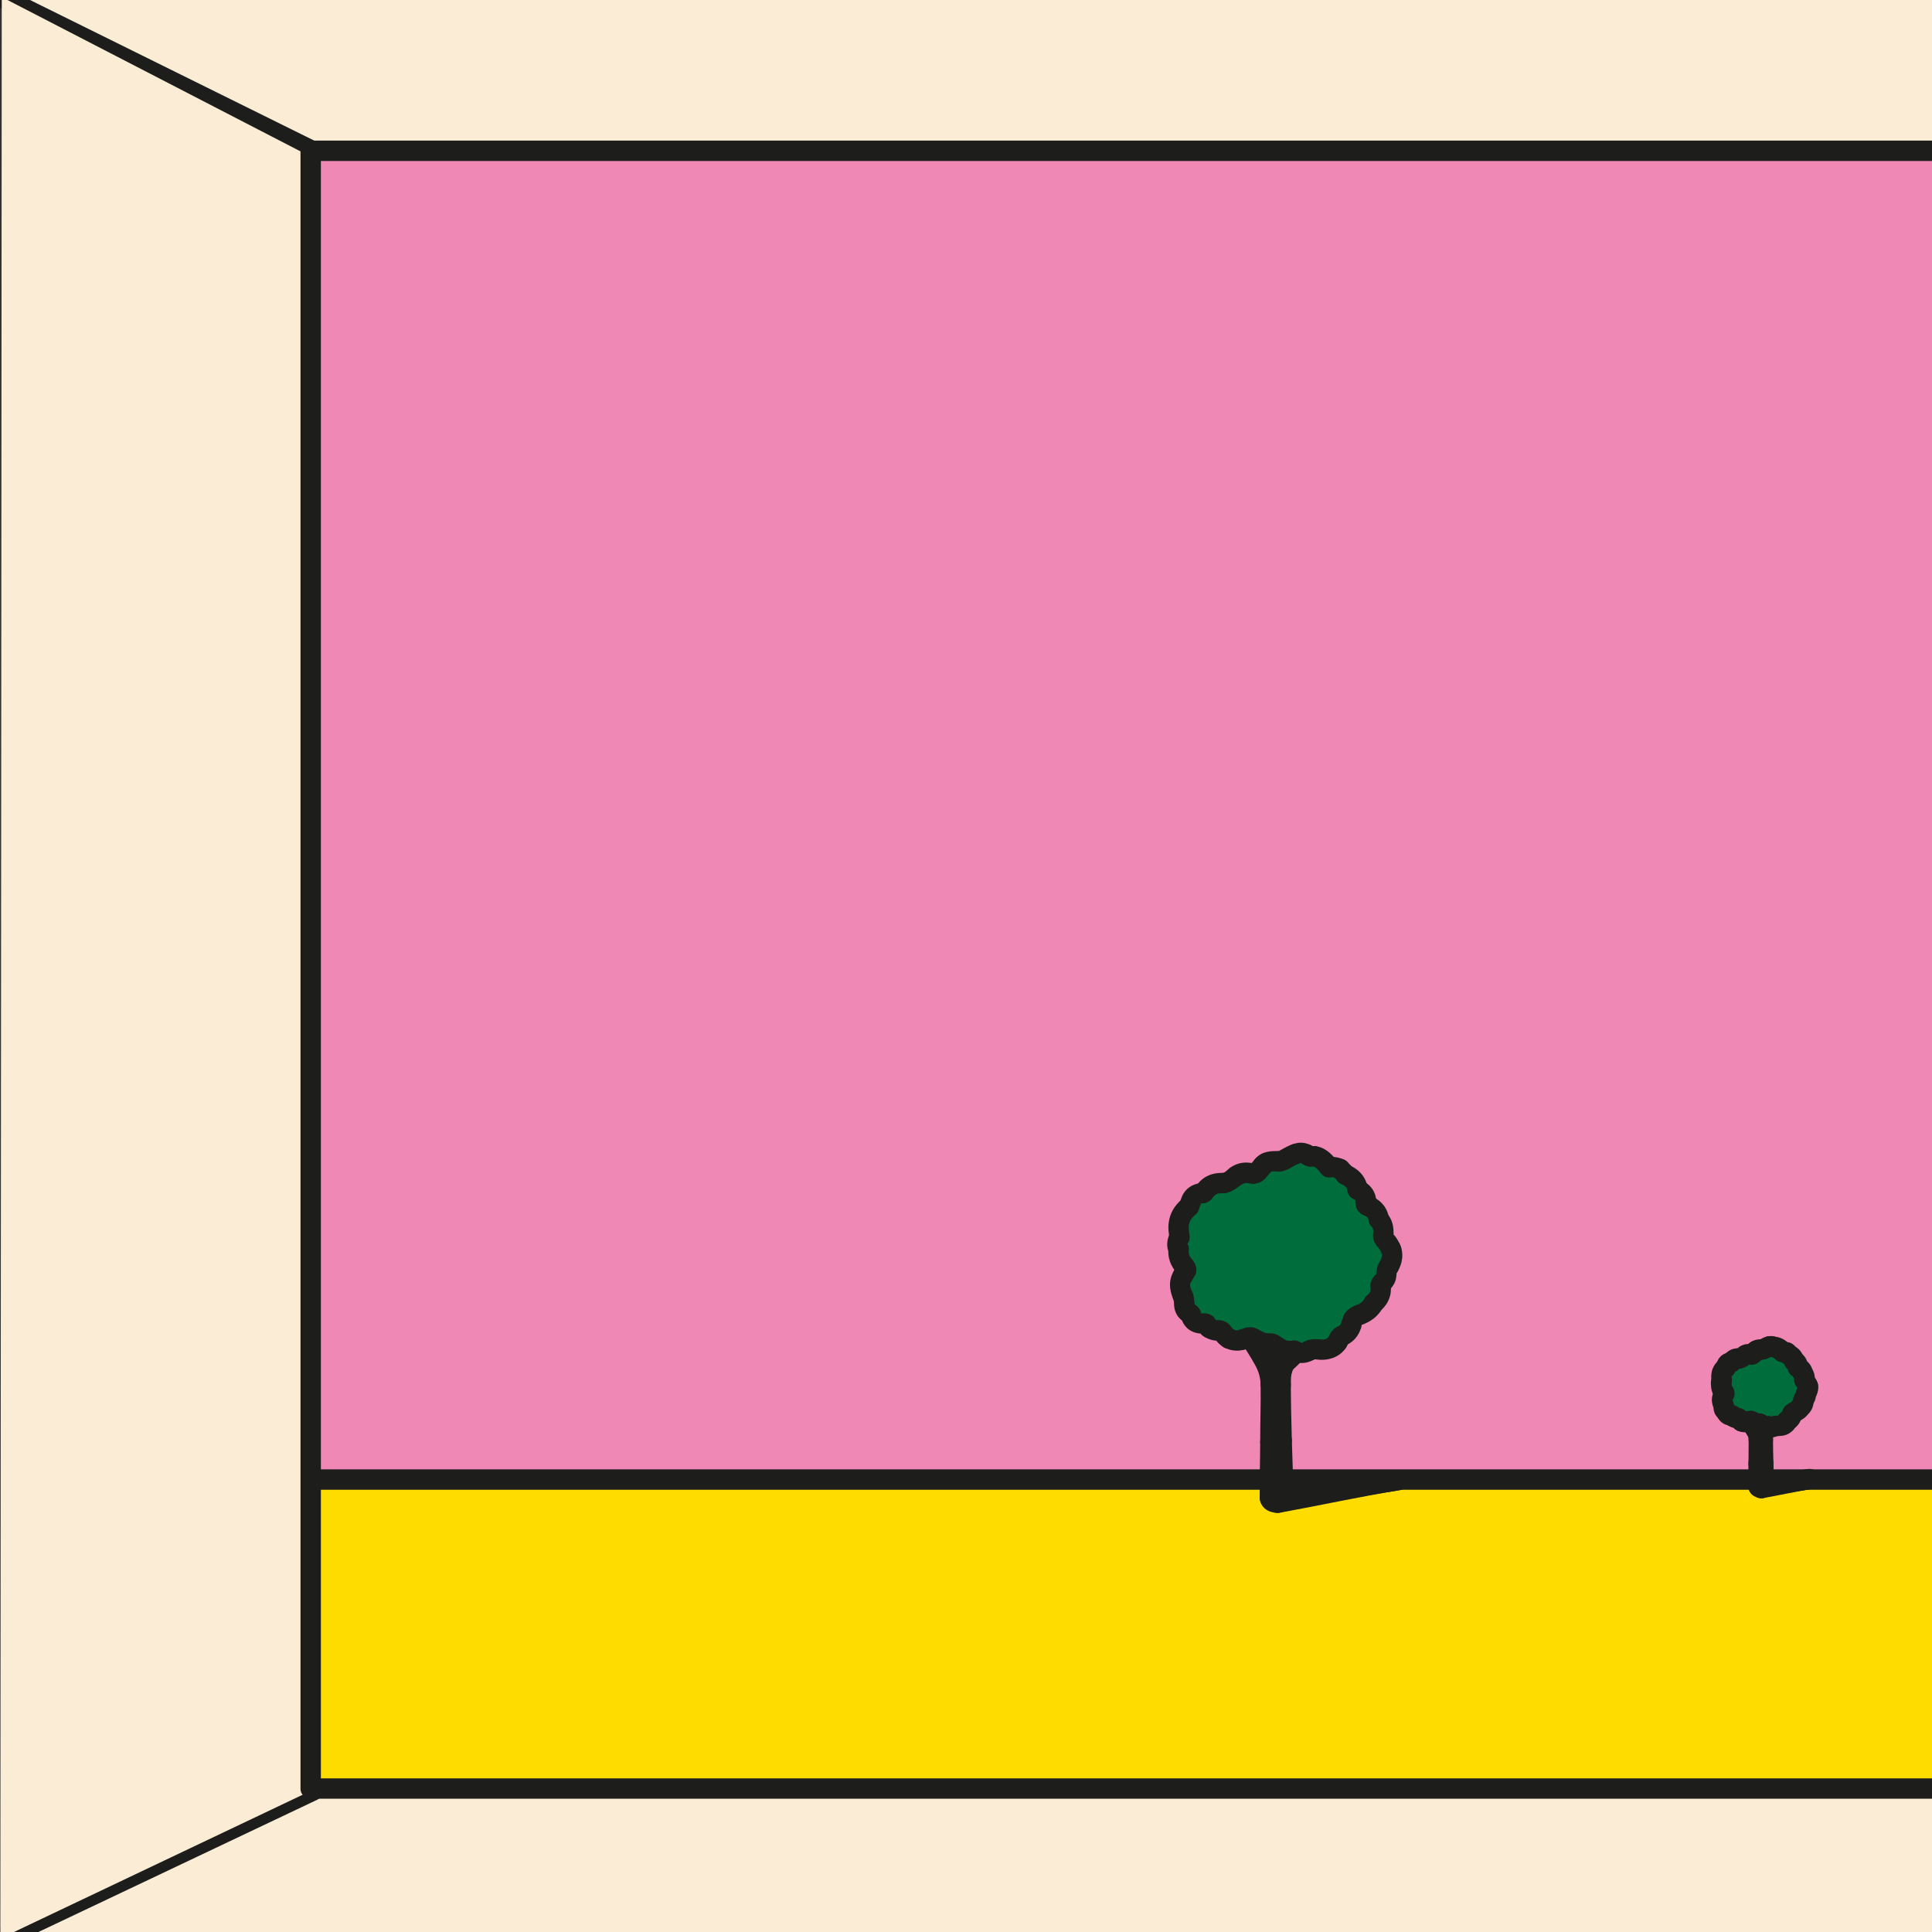 <?xml version="1.0" encoding="UTF-8" standalone="no"?>
<svg width="308px" height="308px" viewBox="0 0 308 308" version="1.1" xmlns="http://www.w3.org/2000/svg" xmlns:xlink="http://www.w3.org/1999/xlink">
    <rect x="0" y="0" width="308" height="308" fill="#333333" stroke="none"/>
    <!-- Generator: Sketch 47.1 (45422) - http://www.bohemiancoding.com/sketch -->
    <title>Slice</title>
    <desc>Created with Sketch.</desc>
    <defs></defs>
    <g id="Page-1" stroke="none" stroke-width="1" fill="none" fill-rule="evenodd">
        <g id="Group-2" transform="translate(-2, -3)">
            <g id="Group">
                <polygon id="Fill-3127" fill="#FBEDD5" points="2.129 312.032 50.358 287.201 311.525 287.201 311.525 312.032"></polygon>
                <polygon id="Fill-3129" fill="#FFDC00" points="50.823 288.573 310.664 288.573 310.664 238.871 50.823 238.871"></polygon>
                <polygon id="Fill-3131" fill="#F088B6" points="50.872 238.871 311.531 238.871 311.531 26.95 50.872 26.95"></polygon>
                <polygon id="Fill-3152" fill="#FBEDD5" points="2.41 2.528 50.639 27.36 311.805 27.36 311.805 2.528"></polygon>
                <path d="M52.54,25.635 C36.025,17.465 19.512,9.295 2.998,1.125 C1.129,0.2 -0.52,3.003 1.357,3.931 C17.871,12.101 34.386,20.271 50.899,28.442 C52.768,29.366 54.416,26.564 52.54,25.635" id="Fill-3156" fill="#1D1D1B"></path>
                <path d="M50.899,287.127 C34.385,294.96 17.871,302.794 1.357,310.628 C-0.532,311.523 1.116,314.327 2.998,313.435 C19.511,305.601 36.025,297.767 52.54,289.933 C54.428,289.037 52.781,286.234 50.899,287.127" id="Fill-3158" fill="#1D1D1B"></path>
                <path d="M311.448,286.506 L223.756,286.506 L84.584,286.506 L52.56,286.506 C50.469,286.506 50.466,289.756 52.56,289.756 L140.253,289.756 L279.426,289.756 L311.448,289.756 C313.54,289.756 313.543,286.506 311.448,286.506" id="Fill-3166" fill="#1D1D1B"></path>
                <path d="M51.72,28.663 L139.325,28.663 L279.13,28.663 L311.449,28.663 C313.54,28.663 313.543,25.413 311.449,25.413 L223.843,25.413 L84.038,25.413 L51.72,25.413 C49.628,25.413 49.625,28.663 51.72,28.663" id="Fill-3168" fill="#1D1D1B"></path>
                <polygon id="Fill-3125" fill="#FBEDD5" points="51.395 27.901 2.28 2.528 2.057 312.032 51.395 288.574"></polygon>
                <path d="M53.155,288.131 L53.155,199.856 L53.155,59.224 L53.155,27.038 C53.155,24.947 49.905,24.944 49.905,27.038 L49.905,115.314 L49.905,255.944 L49.905,288.131 C49.905,290.222 53.155,290.226 53.155,288.131" id="Fill-3160" fill="#1D1D1B"></path>
                <path d="M52.56,240.496 L140.332,240.496 L279.63,240.496 L311.682,240.496 C313.772,240.496 313.776,237.246 311.682,237.246 L223.911,237.246 L84.612,237.246 L52.56,237.246 C50.468,237.246 50.465,240.496 52.56,240.496" id="Fill-3162" fill="#1D1D1B"></path>
            </g>
            <g id="big-tree" transform="translate(188, 184.84)">
                <path d="M28.862,30.243 C28.854,30.25 28.848,30.259 28.841,30.266 C28.916,30.195 28.904,30.206 28.862,30.243" id="Fill-3132" fill="#006D3C"></path>
                <path d="M28.862,30.243 C28.854,30.25 28.848,30.259 28.841,30.266 C28.916,30.195 28.904,30.206 28.862,30.243 Z" id="Stroke-3134" stroke="#000000" stroke-width="0.65"></path>
                <path d="M18.934,3.103 C18.654,3.019 18.365,2.954 18.062,2.936 C16.605,2.848 15.465,3.751 14.49,4.711 C14.272,4.752 14.11,4.787 14.452,4.749 C13.398,4.868 12.512,4.887 11.536,5.388 C11.094,5.614 10.751,5.954 10.491,6.349 C10.446,6.356 10.405,6.353 10.36,6.362 C9.122,6.608 7.666,6.633 6.695,7.605 C6.592,7.707 6.525,7.83 6.438,7.941 C5.321,8.155 4.338,8.874 4.071,10.181 C4.065,10.207 4.068,10.232 4.063,10.259 C3.995,10.298 3.9,10.379 3.777,10.506 C3.456,10.816 3.171,11.156 2.922,11.526 C2.557,12.366 2.364,13.073 2.259,13.985 C2.096,15.399 2.532,16.855 2.653,18.237 C2.722,19.03 3.014,19.757 3.475,20.329 C2.967,20.849 2.636,21.573 2.653,22.523 C2.678,24.009 2.943,25.329 3.589,26.667 C4.234,28 5.33,28.538 6.558,28.82 C6.96,29.453 7.566,29.934 8.361,30.073 C8.58,30.113 8.801,30.15 9.022,30.186 C9.641,31.102 10.591,31.804 11.762,31.681 C12.71,31.582 13.366,31.271 14.1,30.888 C14.699,31.549 15.548,31.979 16.489,31.964 C16.7,31.96 17.1,32.029 17.111,31.977 C17.444,32.177 17.747,32.435 18.102,32.604 C18.887,32.977 19.572,33.12 20.436,33.199 C20.574,33.211 21.782,33.331 21.374,33.258 C22.333,33.427 23.288,33.265 24.044,32.79 C25.499,33.111 27.165,32.537 27.811,31.083 C27.898,31.006 27.992,30.939 28.069,30.847 C27.656,31.338 28.679,30.407 28.863,30.244 C29.193,29.927 29.465,29.567 29.712,29.181 C29.871,28.934 29.999,28.581 30.103,28.247 C30.126,28.236 30.151,28.226 30.175,28.215 C30.501,27.968 30.824,27.717 31.143,27.46 C31.146,27.457 31.15,27.455 31.153,27.451 C31.264,27.413 31.468,27.32 31.832,27.137 C33.289,26.47 34.285,24.946 34.548,23.388 C34.609,23.034 34.615,22.681 34.59,22.335 C35.077,21.808 35.386,21.123 35.452,20.371 C36.088,19.576 36.371,18.505 36.068,17.48 C35.837,16.698 35.416,15.915 34.764,15.397 C34.863,15.091 34.931,14.773 34.936,14.439 C34.96,12.695 33.698,10.816 32.157,9.847 C32.045,9.211 31.752,8.604 31.27,8.122 L31.215,8.067 C31.107,7.959 30.986,7.873 30.866,7.784 C30.714,6.805 30.14,5.888 29.28,5.409 C29.097,5.152 28.903,4.904 28.665,4.704 C27.912,4.065 26.983,3.74 26.077,3.793 C25.488,2.92 24.492,2.334 23.379,2.339 C23.328,2.339 23.251,2.333 23.176,2.327 C23.156,2.315 23.149,2.309 23.123,2.295 C21.743,1.443 19.913,1.878 18.934,3.103" id="Fill-3136" fill="#006D3C"></path>
                <path d="M18.934,3.103 C18.654,3.019 18.365,2.954 18.062,2.936 C16.605,2.848 15.465,3.751 14.49,4.711 C14.272,4.752 14.11,4.787 14.452,4.749 C13.398,4.868 12.512,4.887 11.536,5.388 C11.094,5.614 10.751,5.954 10.491,6.349 C10.446,6.356 10.405,6.353 10.36,6.362 C9.122,6.608 7.666,6.633 6.695,7.605 C6.592,7.707 6.525,7.83 6.438,7.941 C5.321,8.155 4.338,8.874 4.071,10.181 C4.065,10.207 4.068,10.232 4.063,10.259 C3.995,10.298 3.9,10.379 3.777,10.506 C3.456,10.816 3.171,11.156 2.922,11.526 C2.557,12.366 2.364,13.073 2.259,13.985 C2.096,15.399 2.532,16.855 2.653,18.237 C2.722,19.03 3.014,19.757 3.475,20.329 C2.967,20.849 2.636,21.573 2.653,22.523 C2.678,24.009 2.943,25.329 3.589,26.667 C4.234,28 5.33,28.538 6.558,28.82 C6.96,29.453 7.566,29.934 8.361,30.073 C8.58,30.113 8.801,30.15 9.022,30.186 C9.641,31.102 10.591,31.804 11.762,31.681 C12.71,31.582 13.366,31.271 14.1,30.888 C14.699,31.549 15.548,31.979 16.489,31.964 C16.7,31.96 17.1,32.029 17.111,31.977 C17.444,32.177 17.747,32.435 18.102,32.604 C18.887,32.977 19.572,33.12 20.436,33.199 C20.574,33.211 21.782,33.331 21.374,33.258 C22.333,33.427 23.288,33.265 24.044,32.79 C25.499,33.111 27.165,32.537 27.811,31.083 C27.898,31.006 27.992,30.939 28.069,30.847 C27.656,31.338 28.679,30.407 28.863,30.244 C29.193,29.927 29.465,29.567 29.712,29.181 C29.871,28.934 29.999,28.581 30.103,28.247 C30.126,28.236 30.151,28.226 30.175,28.215 C30.501,27.968 30.824,27.717 31.143,27.46 C31.146,27.457 31.15,27.455 31.153,27.451 C31.264,27.413 31.468,27.32 31.832,27.137 C33.289,26.47 34.285,24.946 34.548,23.388 C34.609,23.034 34.615,22.681 34.59,22.335 C35.077,21.808 35.386,21.123 35.452,20.371 C36.088,19.576 36.371,18.505 36.068,17.48 C35.837,16.698 35.416,15.915 34.764,15.397 C34.863,15.091 34.931,14.773 34.936,14.439 C34.96,12.695 33.698,10.816 32.157,9.847 C32.045,9.211 31.752,8.604 31.27,8.122 L31.215,8.067 C31.107,7.959 30.986,7.873 30.866,7.784 C30.714,6.805 30.14,5.888 29.28,5.409 C29.097,5.152 28.903,4.904 28.665,4.704 C27.912,4.065 26.983,3.74 26.077,3.793 C25.488,2.92 24.492,2.334 23.379,2.339 C23.328,2.339 23.251,2.333 23.176,2.327 C23.156,2.315 23.149,2.309 23.123,2.295 C21.743,1.443 19.913,1.878 18.934,3.103 Z" id="Stroke-3138" stroke="#000000" stroke-width="0.65"></path>
                <path d="M15.212,31.558 C14.604,30.98 13.681,31.9 14.291,32.479 C14.818,32.978 15.185,33.593 15.6,34.183 C15.86,34.553 16.174,34.875 16.489,35.196 C16.451,35.28 16.428,35.375 16.434,35.491 C16.526,37.38 16.93,39.232 16.922,41.133 C16.922,41.228 16.942,41.307 16.974,41.377 C16.918,44.178 16.839,46.978 16.814,49.779 C16.793,52.129 16.166,55.252 17.119,57.468 C17.306,57.9 17.734,57.872 18.023,57.637 C18.389,57.711 18.82,57.515 18.821,57.031 C18.831,50.235 17.767,43.009 18.743,36.26 C18.751,36.208 18.739,36.163 18.736,36.115 C18.737,36.108 18.742,36.105 18.743,36.098 C18.88,35.315 19.494,34.756 19.871,34.082 C20.282,33.35 19.157,32.694 18.747,33.426 C18.643,33.613 18.523,33.789 18.403,33.966 C18.139,33.86 17.828,33.906 17.662,34.24 C17.63,34.304 17.598,34.367 17.566,34.43 C17.186,34.031 16.8,33.642 16.484,33.18 C16.095,32.609 15.717,32.037 15.212,31.558" id="Fill-3140" fill="#2B924C"></path>
                <path d="M1.642,21.126 C1.463,20.923 1.558,20.681 1.588,20.436 C1.678,19.71 1.696,19.958 1.536,20.15 C1.404,20.31 1.29,20.484 1.192,20.665 C0.787,21.412 0.983,22.47 1.775,22.889 C2.534,23.289 3.565,23.104 3.998,22.306 C4.228,21.883 4.562,21.558 4.675,21.069 C4.88,20.189 4.503,19.474 3.94,18.828 C3.379,18.186 2.208,18.212 1.642,18.828 C1.013,19.513 1.043,20.441 1.642,21.126" id="Fill-3170" fill="#1D1D1B"></path>
                <path d="M1.191,20.665 C0.278,22.186 0.374,23.671 1.027,25.247 C1.363,26.058 2.105,26.636 3.026,26.382 C3.792,26.172 4.5,25.199 4.162,24.383 C3.998,23.987 3.822,23.597 3.728,23.177 C3.672,22.926 3.727,23.386 3.724,23.116 C3.723,23.077 3.737,22.813 3.725,22.889 C3.742,22.785 3.888,22.487 3.998,22.306 C5.077,20.508 2.267,18.872 1.191,20.665" id="Fill-3172" fill="#1D1D1B"></path>
                <path d="M1.027,25.247 C1.029,25.253 1.174,25.786 1.136,25.525 C1.162,25.699 1.151,25.886 1.162,26.06 C1.181,26.372 1.209,26.691 1.294,26.992 C1.519,27.789 2.019,28.439 2.724,28.868 C3.474,29.323 4.509,29.033 4.948,28.285 C5.398,27.514 5.117,26.518 4.365,26.061 C4.484,26.134 4.457,26.146 4.351,26.05 C4.614,26.289 4.337,25.939 4.423,26.143 C4.508,26.346 4.427,26.128 4.416,26.081 C4.344,25.786 4.495,26.179 4.425,26.248 C4.486,26.187 4.394,25.628 4.386,25.525 C4.356,25.132 4.302,24.751 4.162,24.383 C3.847,23.564 3.068,22.999 2.163,23.248 C1.379,23.464 0.712,24.424 1.027,25.247" id="Fill-3174" fill="#1D1D1B"></path>
                <path d="M3.939,18.828 C3.808,18.686 3.659,18.468 3.587,18.242 C3.567,18.173 3.478,17.662 3.506,17.967 C3.487,17.752 3.498,17.539 3.518,17.325 C3.599,16.475 2.712,15.663 1.893,15.7 C0.944,15.742 0.354,16.416 0.269,17.325 C0.135,18.731 0.695,20.103 1.641,21.126 C2.239,21.77 3.336,21.73 3.939,21.126 C4.582,20.484 4.538,19.474 3.939,18.828" id="Fill-3176" fill="#1D1D1B"></path>
                <path d="M3.296,16.505 C3.37,16.64 3.286,16.544 3.275,16.443 C3.308,16.729 3.335,16.293 3.299,16.467 C3.266,16.63 3.354,16.325 3.363,16.298 C3.45,16.038 3.204,16.601 3.426,16.175 C3.818,15.421 3.646,14.375 2.843,13.951 C2.097,13.557 1.039,13.73 0.62,14.534 C0.013,15.701 -0.165,16.956 0.49,18.145 C0.9,18.891 1.988,19.195 2.714,18.728 C3.469,18.241 3.735,17.302 3.296,16.505" id="Fill-3178" fill="#1D1D1B"></path>
                <path d="M3.648,15.355 C3.644,15.255 3.632,15.16 3.622,15.06 C3.656,15.387 3.505,14.081 3.567,14.658 C3.534,14.339 3.497,14.021 3.511,13.701 C3.548,12.892 3.954,12.314 4.599,11.755 C6.185,10.386 3.877,8.095 2.301,9.458 C1.233,10.38 0.522,11.58 0.33,12.984 C0.263,13.466 0.245,13.935 0.291,14.42 C0.317,14.693 0.361,14.963 0.394,15.235 C0.442,15.615 0.38,14.912 0.398,15.355 C0.479,17.439 3.729,17.45 3.648,15.355" id="Fill-3180" fill="#1D1D1B"></path>
                <path d="M4.6,11.755 C4.912,11.47 5.067,11.09 5.214,10.706 C5.249,10.613 5.281,10.519 5.314,10.425 C5.338,10.356 5.494,9.939 5.38,10.229 C5.27,10.512 5.451,10.139 5.486,10.058 C5.587,9.824 5.307,10.224 5.41,10.144 C5.418,10.137 5.565,9.983 5.566,9.984 C5.564,9.982 5.221,10.243 5.505,10.042 C5.75,9.869 5.446,10.071 5.45,10.053 C5.453,10.031 5.649,9.996 5.672,9.988 C6.043,9.88 5.333,10.006 5.767,9.981 C6.614,9.933 7.433,9.268 7.392,8.356 C7.354,7.517 6.676,6.68 5.767,6.731 C4.508,6.803 3.394,7.293 2.703,8.382 C2.485,8.724 2.34,9.113 2.204,9.493 C2.166,9.595 2.089,9.734 2.08,9.842 C2.11,9.497 2.257,9.488 2.155,9.652 C2.036,9.841 2.461,9.312 2.302,9.457 C1.673,10.032 1.675,11.18 2.302,11.755 C2.975,12.372 3.93,12.369 4.6,11.755" id="Fill-3182" fill="#1D1D1B"></path>
                <path d="M6.198,9.923 C6.578,9.801 6.886,9.606 7.159,9.315 C7.261,9.205 7.64,8.715 7.434,8.962 C7.232,9.206 7.522,8.86 7.574,8.805 C7.664,8.707 7.76,8.619 7.861,8.532 C7.583,8.773 7.876,8.552 8.021,8.476 C7.883,8.549 7.844,8.527 8.011,8.49 C8.137,8.463 8.259,8.421 8.386,8.399 C8.645,8.354 8.179,8.405 8.478,8.395 C8.647,8.389 8.814,8.387 8.984,8.391 C11.076,8.436 11.076,5.186 8.984,5.141 C7.765,5.114 6.604,5.392 5.648,6.168 C5.436,6.34 5.253,6.526 5.08,6.737 C4.969,6.875 4.862,7.018 4.755,7.158 C4.762,7.148 5.023,6.853 4.881,6.993 C4.573,7.296 5.245,6.818 5.335,6.789 C4.5,7.059 3.96,7.915 4.199,8.788 C4.425,9.608 5.36,10.194 6.198,9.923" id="Fill-3184" fill="#1D1D1B"></path>
                <path d="M8.984,8.391 C10.119,8.335 10.821,7.822 11.689,7.171 C12.232,6.764 12.621,6.665 13.294,6.824 C15.328,7.302 16.196,4.169 14.158,3.69 C13.159,3.454 12.148,3.386 11.172,3.756 C10.769,3.909 10.4,4.105 10.05,4.356 C9.873,4.483 9.261,5.127 8.984,5.141 C6.902,5.242 6.889,8.493 8.984,8.391" id="Fill-3186" fill="#1D1D1B"></path>
                <path d="M13.294,6.824 C14.205,6.96 14.938,6.761 15.616,6.127 C15.947,5.816 16.17,5.409 16.502,5.098 C17.126,4.518 17.133,3.381 16.502,2.8 C15.834,2.188 14.869,2.18 14.204,2.8 C13.987,3.002 13.821,3.245 13.636,3.474 C13.535,3.598 13.419,3.707 13.317,3.829 C13.506,3.697 13.529,3.679 13.387,3.772 C13.623,3.639 13.88,3.611 14.158,3.689 C13.321,3.566 12.37,3.897 12.159,4.824 C11.983,5.596 12.396,6.689 13.294,6.824" id="Fill-3188" fill="#1D1D1B"></path>
                <path d="M16.502,5.099 C16.576,5.011 16.657,4.931 16.744,4.857 C16.627,4.957 16.645,4.959 16.798,4.863 C16.63,4.938 16.635,4.947 16.812,4.891 C16.61,4.909 16.606,4.91 16.799,4.894 C17.19,4.888 17.581,4.906 17.973,4.91 C18.823,4.918 19.637,4.156 19.598,3.285 C19.558,2.397 18.884,1.669 17.973,1.66 C16.556,1.645 15.243,1.676 14.204,2.8 C13.608,3.445 13.566,4.461 14.204,5.099 C14.807,5.702 15.904,5.745 16.502,5.099" id="Fill-3190" fill="#1D1D1B"></path>
                <path d="M17.973,4.909 C18.602,4.882 19.139,4.689 19.684,4.383 C19.885,4.27 20.079,4.146 20.28,4.033 C20.408,3.961 20.539,3.897 20.667,3.827 C20.946,3.676 20.54,3.862 20.894,3.728 C21.686,3.427 22.317,2.619 22.029,1.729 C21.779,0.956 20.88,0.27 20.03,0.594 C19.445,0.816 18.892,1.077 18.354,1.394 C18.192,1.489 18.002,1.571 17.851,1.681 C17.701,1.791 18.181,1.599 17.914,1.656 C17.609,1.721 18.308,1.644 17.973,1.659 C17.124,1.695 16.307,2.381 16.348,3.284 C16.386,4.134 17.063,4.948 17.973,4.909" id="Fill-3192" fill="#1D1D1B"></path>
                <path d="M21.281,3.565 C21.45,3.485 21.4,3.549 21.271,3.57 C21.348,3.558 21.639,3.551 21.441,3.52 C21.407,3.514 21.079,3.541 21.27,3.522 C21.355,3.549 21.365,3.546 21.299,3.516 C21.202,3.463 21.241,3.484 21.415,3.577 C22.166,3.975 23.217,3.792 23.638,2.994 C24.036,2.242 23.857,1.196 23.055,0.771 C21.898,0.157 20.802,0.211 19.64,0.758 C18.87,1.123 18.611,2.29 19.057,2.982 C19.569,3.775 20.457,3.954 21.281,3.565" id="Fill-3194" fill="#1D1D1B"></path>
                <path d="M2.725,28.868 C2.572,28.747 2.462,28.598 2.396,28.424 C2.342,28.284 2.331,28.274 2.365,28.395 C2.373,28.591 2.51,28.772 2.587,28.951 C2.924,29.735 4.136,29.97 4.811,29.534 C5.624,29.009 5.753,28.149 5.394,27.31 C5.434,27.405 5.538,27.654 5.467,27.407 C5.419,27.241 5.341,27.045 5.252,26.895 C5.043,26.542 4.713,26.268 4.366,26.061 C3.634,25.626 2.549,25.873 2.142,26.644 C1.728,27.429 1.945,28.403 2.725,28.868" id="Fill-3196" fill="#1D1D1B"></path>
                <path d="M2.587,28.951 C3.236,30.397 4.816,30.93 6.282,30.727 C7.128,30.611 7.663,29.488 7.417,28.729 C7.117,27.801 6.324,27.469 5.418,27.594 C5.853,27.534 5.178,27.491 5.614,27.571 C5.298,27.514 5.768,27.716 5.505,27.529 C5.467,27.504 5.43,27.479 5.392,27.455 C5.544,27.569 5.553,27.564 5.42,27.438 C5.452,27.476 5.483,27.514 5.515,27.552 C5.467,27.474 5.427,27.394 5.394,27.31 C5.044,26.533 3.854,26.287 3.17,26.727 C2.365,27.246 2.213,28.119 2.587,28.951" id="Fill-3198" fill="#1D1D1B"></path>
                <path d="M5.851,30.786 C6.136,30.785 6.046,30.723 5.581,30.596 C5.324,30.557 5.131,30.43 5.004,30.215 C4.996,30.252 5.089,30.37 5.108,30.399 C5.337,30.759 5.591,30.988 5.942,31.231 C6.641,31.719 7.777,31.383 8.164,30.648 C8.603,29.818 8.329,28.944 7.581,28.426 C7.702,28.509 7.988,28.9 7.811,28.574 C7.715,28.398 7.585,28.233 7.442,28.095 C7.02,27.682 6.435,27.489 5.851,27.536 C5.005,27.603 4.184,28.235 4.226,29.161 C4.262,29.983 4.943,30.858 5.851,30.786" id="Fill-3200" fill="#1D1D1B"></path>
                <path d="M5.941,31.232 C6.655,31.688 7.509,31.943 8.359,31.903 C9.207,31.863 10.024,31.184 9.984,30.278 C9.946,29.432 9.268,28.61 8.359,28.653 C8.248,28.663 8.135,28.664 8.024,28.656 C8.177,28.675 8.154,28.664 7.957,28.623 C7.769,28.559 7.74,28.551 7.87,28.597 C7.77,28.546 7.673,28.489 7.581,28.426 C6.863,27.967 5.756,28.253 5.358,29.008 C4.933,29.813 5.174,30.743 5.941,31.232" id="Fill-3202" fill="#1D1D1B"></path>
                <path d="M8.359,31.903 C8.196,31.894 8.023,31.85 7.881,31.767 C7.843,31.745 7.588,31.513 7.736,31.673 C7.695,31.628 7.516,31.382 7.653,31.561 C7.768,31.713 7.881,31.867 8.002,32.015 C8.309,32.394 8.69,32.697 9.106,32.953 C9.831,33.399 10.925,33.133 11.329,32.37 C11.749,31.576 11.52,30.623 10.746,30.147 C10.37,29.915 10.829,30.3 10.579,30.032 C10.521,29.971 10.463,29.91 10.406,29.849 C10.139,29.57 10.596,30.119 10.401,29.842 C10.296,29.693 10.187,29.542 10.062,29.408 C9.6,28.909 9.028,28.691 8.359,28.653 C7.508,28.605 6.696,29.435 6.734,30.278 C6.775,31.2 7.448,31.851 8.359,31.903" id="Fill-3204" fill="#1D1D1B"></path>
                <path d="M9.106,32.952 C10.168,33.508 11.376,33.651 12.524,33.273 C13.33,33.008 13.938,32.138 13.659,31.274 C13.398,30.47 12.524,29.855 11.66,30.139 C11.651,30.142 11.145,30.278 11.443,30.23 C11.311,30.252 11.172,30.245 11.04,30.24 C10.773,30.229 11.379,30.323 10.926,30.214 C10.609,30.137 11.056,30.308 10.746,30.146 C9.994,29.752 8.946,29.929 8.523,30.728 C8.127,31.477 8.301,32.531 9.106,32.952" id="Fill-3206" fill="#1D1D1B"></path>
                <path d="M12.524,33.274 C12.751,33.185 12.973,33.082 13.203,33.002 C13.232,32.991 13.383,32.963 13.396,32.941 C13.339,33.037 12.735,32.892 13.003,32.959 C13.827,33.162 14.803,32.695 15.002,31.824 C15.193,30.984 14.75,30.042 13.867,29.825 C13.038,29.621 12.416,29.844 11.66,30.14 C10.871,30.449 10.235,31.244 10.525,32.139 C10.773,32.906 11.676,33.605 12.524,33.274" id="Fill-3208" fill="#1D1D1B"></path>
                <path d="M13.003,32.958 C13.163,33 13.387,32.969 13.024,32.936 C13.074,32.94 13.157,32.998 13.201,33.024 C13.357,33.117 13.514,33.211 13.672,33.3 C14.166,33.578 14.7,33.781 15.255,33.895 C16.085,34.067 17.05,33.654 17.254,32.761 C17.439,31.948 17.009,30.946 16.119,30.762 C15.868,30.71 15.63,30.642 15.39,30.556 C15.775,30.693 15.244,30.454 15.137,30.391 C14.736,30.154 14.318,29.944 13.867,29.824 C13.047,29.605 12.065,30.099 11.868,30.959 C11.674,31.812 12.124,32.724 13.003,32.958" id="Fill-3210" fill="#1D1D1B"></path>
                <path d="M15.255,33.896 C15.564,33.96 15.872,34.005 16.187,33.984 C16.252,33.98 16.373,33.985 16.433,33.959 C16.523,33.958 16.514,33.953 16.407,33.946 C16.272,33.921 16.291,33.938 16.466,33.995 C17.254,34.32 18.287,33.644 18.465,32.86 C18.681,31.914 18.174,31.209 17.33,30.861 C17.052,30.747 16.733,30.7 16.433,30.709 C16.351,30.712 16.268,30.723 16.187,30.734 C16.097,30.747 15.854,30.707 16.119,30.762 C15.289,30.589 14.323,31.004 14.12,31.897 C13.935,32.71 14.365,33.71 15.255,33.896" id="Fill-3212" fill="#1D1D1B"></path>
                <path d="M16.078,33.831 C16.362,33.952 16.588,34.146 16.847,34.312 C17.565,34.769 18.671,34.484 19.07,33.729 C19.495,32.925 19.254,31.994 18.487,31.506 C18.227,31.341 18.003,31.146 17.719,31.024 C16.939,30.69 15.939,30.767 15.495,31.607 C15.126,32.306 15.244,33.473 16.078,33.831" id="Fill-3214" fill="#1D1D1B"></path>
                <path d="M16.847,34.313 C17.998,35.089 19.302,35.268 20.65,35.052 C21.492,34.917 22.034,33.825 21.784,33.053 C21.489,32.14 20.688,31.773 19.785,31.917 C20.09,31.869 19.635,31.911 19.573,31.917 C19.374,31.901 19.356,31.906 19.517,31.933 C19.435,31.92 19.355,31.904 19.275,31.883 C18.87,31.786 18.87,31.765 18.488,31.506 C17.782,31.03 16.656,31.348 16.264,32.089 C15.83,32.911 16.093,33.803 16.847,34.313" id="Fill-3216" fill="#1D1D1B"></path>
                <path d="M20.217,35.11 C20.424,35.085 19.699,34.984 20.038,35.095 C19.539,34.932 19.786,34.991 19.915,35.047 C20.217,35.18 20.506,35.31 20.828,35.379 C21.783,35.582 22.692,35.347 23.534,34.881 C24.279,34.47 24.585,33.383 24.117,32.659 C23.631,31.904 22.692,31.635 21.895,32.076 C21.528,32.278 21.969,32.054 21.671,32.186 C21.255,32.37 21.966,32.109 21.588,32.212 C21.437,32.204 21.435,32.21 21.582,32.227 C21.725,32.252 21.729,32.251 21.593,32.224 C21.574,32.217 21.328,32.166 21.323,32.141 C21.331,32.182 21.732,32.317 21.415,32.178 C21.245,32.104 21.078,32.015 20.902,31.961 C20.683,31.893 20.447,31.832 20.217,31.86 C19.377,31.964 18.55,32.533 18.592,33.485 C18.628,34.276 19.314,35.222 20.217,35.11" id="Fill-3218" fill="#1D1D1B"></path>
                <path d="M23.534,34.881 C23.562,34.867 23.713,34.816 23.722,34.787 C23.694,34.866 23.334,34.889 23.632,34.837 C23.829,34.803 23.268,34.906 23.501,34.859 C23.553,34.848 23.851,34.882 23.581,34.845 C24.419,34.96 25.367,34.643 25.58,33.71 C25.754,32.945 25.346,31.835 24.445,31.711 C23.467,31.576 22.777,31.63 21.894,32.075 C21.134,32.458 20.856,33.592 21.311,34.298 C21.812,35.075 22.721,35.291 23.534,34.881" id="Fill-3220" fill="#1D1D1B"></path>
                <path d="M23.581,34.845 C25.521,35.175 27.524,34.681 28.622,32.928 C29.735,31.151 26.925,29.518 25.816,31.287 C25.711,31.453 25.696,31.479 25.771,31.362 C25.627,31.491 25.61,31.514 25.72,31.431 C25.627,31.493 25.53,31.551 25.43,31.602 C25.56,31.555 25.529,31.565 25.341,31.63 C25.229,31.664 25.116,31.692 25.001,31.714 C25.142,31.701 25.109,31.702 24.904,31.719 C24.827,31.72 24.258,31.679 24.445,31.711 C23.581,31.565 22.695,31.94 22.446,32.846 C22.231,33.626 22.711,34.698 23.581,34.845" id="Fill-3222" fill="#1D1D1B"></path>
                <path d="M21.415,3.576 C21.745,3.758 22.038,3.926 22.395,4.065 C23.189,4.374 24.213,3.725 24.394,2.93 C24.606,1.998 24.109,1.263 23.26,0.931 C23.714,1.108 23.136,0.814 23.056,0.77 C22.311,0.361 21.25,0.562 20.832,1.353 C20.43,2.114 20.619,3.139 21.415,3.576" id="Fill-3224" fill="#1D1D1B"></path>
                <path d="M22.395,4.066 C22.771,4.139 23.108,4.141 23.483,4.124 C24.331,4.084 25.149,3.405 25.108,2.499 C25.07,1.652 24.392,0.831 23.483,0.874 C23.375,0.878 22.834,0.848 23.259,0.932 C22.427,0.768 21.465,1.168 21.261,2.067 C21.078,2.872 21.503,3.89 22.395,4.066" id="Fill-3226" fill="#1D1D1B"></path>
                <path d="M23.483,4.123 C23.696,4.131 23.506,4.129 23.406,4.108 C23.582,4.144 23.489,4.141 23.375,4.077 C23.455,4.121 23.534,4.167 23.614,4.21 C23.86,4.344 23.569,4.152 23.707,4.269 C24.09,4.596 24.42,4.978 24.733,5.371 C25.266,6.039 26.483,5.969 27.031,5.371 C27.681,4.663 27.599,3.785 27.031,3.073 C26.131,1.947 24.997,0.928 23.483,0.873 C22.632,0.843 21.82,1.643 21.858,2.498 C21.899,3.404 22.572,4.091 23.483,4.123" id="Fill-3228" fill="#1D1D1B"></path>
                <path d="M25.883,5.848 C25.95,5.845 26.671,5.835 26.672,5.831 C26.669,5.847 26.241,5.748 26.658,5.855 C26.97,5.934 26.39,5.718 26.78,5.919 C27.535,6.307 28.578,6.141 29.004,5.336 C29.397,4.592 29.228,3.528 28.421,3.113 C27.577,2.679 26.82,2.558 25.883,2.598 C25.034,2.634 24.217,3.32 24.258,4.223 C24.296,5.073 24.973,5.886 25.883,5.848" id="Fill-3230" fill="#1D1D1B"></path>
                <path d="M26.78,5.919 C26.652,5.838 26.671,5.806 26.78,5.924 C26.862,6.012 26.941,6.102 27.019,6.193 C27.137,6.334 27.249,6.477 27.386,6.6 C28.018,7.167 29.068,7.271 29.684,6.6 C30.253,5.98 30.36,4.907 29.684,4.302 C29.235,3.898 28.95,3.447 28.421,3.112 C27.701,2.658 26.597,2.938 26.197,3.695 C25.774,4.497 26.011,5.434 26.78,5.919" id="Fill-3232" fill="#1D1D1B"></path>
                <path d="M27.715,6.854 C27.908,6.939 28.086,7.042 28.268,7.149 C28.477,7.272 28.104,6.999 28.291,7.157 C28.387,7.237 28.473,7.324 28.563,7.41 C28.652,7.496 28.689,7.556 28.591,7.42 C28.648,7.499 28.694,7.583 28.746,7.666 C28.903,7.913 28.734,7.574 28.775,7.736 C28.835,7.979 28.769,7.351 28.787,7.791 C28.823,8.639 29.509,9.457 30.412,9.417 C31.262,9.378 32.075,8.701 32.037,7.791 C31.968,6.148 30.845,4.705 29.356,4.047 C28.58,3.706 27.574,3.795 27.132,4.63 C26.76,5.336 26.885,6.488 27.715,6.854" id="Fill-3234" fill="#1D1D1B"></path>
                <path d="M29.98,9.358 C29.57,9.2 29.904,9.352 29.998,9.408 C29.712,9.239 30.015,9.445 30.082,9.51 L30.175,9.616 C30.067,9.474 30.061,9.479 30.163,9.632 C30.145,9.586 30.127,9.538 30.11,9.491 C30.16,9.675 30.163,9.658 30.122,9.437 C30.175,10.284 30.829,11.103 31.747,11.062 C32.581,11.024 33.429,10.345 33.371,9.437 C33.273,7.923 32.221,6.756 30.845,6.224 C30.049,5.918 29.027,6.562 28.846,7.36 C28.634,8.29 29.128,9.03 29.98,9.358" id="Fill-3236" fill="#1D1D1B"></path>
                <path d="M30.121,9.437 C30.152,9.834 30.086,10.218 30.2,10.613 C30.409,11.329 30.933,11.697 31.591,11.961 C32.381,12.279 33.409,11.615 33.59,10.826 C33.804,9.886 33.301,9.167 32.454,8.827 C33.386,9.202 33.36,10.591 33.379,9.818 C33.383,9.69 33.381,9.565 33.371,9.437 C33.306,8.591 32.671,7.77 31.746,7.812 C30.922,7.848 30.051,8.529 30.121,9.437" id="Fill-3238" fill="#1D1D1B"></path>
                <path d="M31.591,11.961 C31.767,12.018 31.677,12.005 31.568,11.939 C31.643,11.984 31.722,12.024 31.799,12.069 C31.947,12.154 31.883,12.161 31.793,12.06 C31.868,12.145 31.955,12.224 32.033,12.306 C32.169,12.446 31.961,12.129 32.028,12.317 C32.039,12.345 32.194,12.601 32.112,12.442 C32.035,12.29 32.149,12.555 32.159,12.592 C32.195,12.714 32.219,12.836 32.24,12.962 C32.386,13.802 33.46,14.349 34.239,14.097 C35.144,13.804 35.53,12.997 35.374,12.098 C35.105,10.543 33.934,9.305 32.454,8.826 C31.646,8.565 30.645,9.132 30.455,9.962 C30.253,10.852 30.724,11.681 31.591,11.961" id="Fill-3240" fill="#1D1D1B"></path>
                <path d="M32.658,13.679 C32.883,13.928 32.636,13.548 32.767,13.829 C32.819,13.915 32.865,14.005 32.907,14.096 C32.848,13.964 32.838,13.951 32.876,14.061 C32.891,14.122 32.955,14.535 32.949,14.362 C32.939,14.095 32.89,14.918 32.957,14.464 C32.834,15.301 33.165,16.251 34.093,16.463 C34.863,16.638 35.959,16.227 36.092,15.327 C36.309,13.845 35.973,12.506 34.956,11.381 C34.385,10.748 33.231,10.756 32.658,11.381 C32.038,12.057 32.049,13.004 32.658,13.679" id="Fill-3242" fill="#1D1D1B"></path>
                <path d="M28.622,32.928 C28.695,32.8 28.967,32.288 28.926,32.258 C28.973,32.144 28.957,32.184 28.879,32.378 C28.82,32.46 28.749,32.531 28.667,32.588 C29.378,32.125 29.741,31.127 29.25,30.365 C28.791,29.655 27.788,29.286 27.026,29.782 C26.649,30.028 26.338,30.299 26.102,30.688 C26.001,30.856 25.936,31.056 25.859,31.231 C25.723,31.537 26.014,30.943 25.816,31.287 C25.394,32.027 25.618,33.098 26.399,33.511 C27.171,33.919 28.172,33.717 28.622,32.928" id="Fill-3244" fill="#1D1D1B"></path>
                <path d="M28.667,32.588 C29.796,32.045 30.635,31.064 30.969,29.853 C31.193,29.034 30.689,28.049 29.833,27.854 C28.975,27.658 28.076,28.112 27.834,28.989 C27.813,29.08 27.785,29.169 27.753,29.257 C27.83,29.079 27.828,29.072 27.746,29.236 C27.53,29.469 27.948,29.098 27.644,29.381 C27.573,29.446 27.215,29.692 27.513,29.512 C27.353,29.609 27.195,29.7 27.026,29.782 C26.259,30.151 25.994,31.309 26.443,32.005 C26.951,32.794 27.846,32.984 28.667,32.588" id="Fill-3246" fill="#1D1D1B"></path>
                <path d="M30.969,29.853 C31.026,29.699 31.07,29.238 31.193,29.138 C31.084,29.376 31.072,29.418 31.153,29.264 C30.991,29.453 30.971,29.48 31.091,29.348 C30.907,29.475 30.894,29.486 31.054,29.382 C31.209,29.302 31.219,29.295 31.085,29.362 C31.881,29.071 32.505,28.246 32.22,27.363 C31.967,26.582 31.075,25.915 30.221,26.228 C29.445,26.512 28.794,26.907 28.346,27.624 C28.083,28.046 28.004,28.533 27.834,28.99 C27.538,29.788 28.165,30.805 28.97,30.989 C29.891,31.198 30.652,30.708 30.969,29.853" id="Fill-3248" fill="#1D1D1B"></path>
                <path d="M31.085,29.362 C32.484,28.898 33.643,28.051 34.376,26.755 C34.795,26.014 34.576,24.945 33.793,24.531 C33.023,24.125 32.017,24.324 31.57,25.114 C31.518,25.206 31.463,25.296 31.408,25.386 C31.172,25.778 31.509,25.295 31.345,25.48 C31.28,25.553 31.215,25.625 31.146,25.693 C31.101,25.737 30.849,25.956 31.095,25.763 C30.947,25.879 30.782,25.976 30.618,26.064 C30.582,26.084 30.234,26.239 30.428,26.162 C30.62,26.085 30.215,26.23 30.221,26.228 C29.415,26.495 28.806,27.362 29.086,28.227 C29.346,29.03 30.221,29.648 31.085,29.362" id="Fill-3250" fill="#1D1D1B"></path>
                <path d="M33.793,27.337 C35.099,26.385 35.874,24.906 35.721,23.263 C35.643,22.419 35.03,21.596 34.096,21.638 C33.283,21.675 32.387,22.357 32.471,23.263 C32.49,23.47 32.499,23.675 32.481,23.883 C32.51,23.55 32.407,24.122 32.382,24.197 C32.481,23.91 32.255,24.412 32.205,24.48 C32.438,24.16 31.84,24.758 32.152,24.53 C31.444,25.047 31.095,25.941 31.57,26.754 C31.979,27.452 33.08,27.857 33.793,27.337" id="Fill-3252" fill="#1D1D1B"></path>
                <path d="M35.721,23.263 C35.708,23.425 35.655,23.568 35.562,23.689 C35.497,23.772 35.525,23.752 35.643,23.63 C36.276,23.059 36.268,21.906 35.643,21.332 C34.967,20.712 34.02,20.723 33.345,21.332 C32.795,21.829 32.452,22.515 32.471,23.263 C32.492,24.113 33.203,24.928 34.096,24.888 C34.958,24.85 35.744,24.174 35.721,23.263" id="Fill-3254" fill="#1D1D1B"></path>
                <path d="M35.643,23.63 C36.151,23.109 36.481,22.523 36.579,21.799 C36.61,21.566 36.64,21.33 36.648,21.094 C36.659,20.972 36.654,21.019 36.631,21.235 C36.642,21.194 36.652,21.153 36.663,21.112 C36.676,21.07 36.69,21.027 36.705,20.985 C36.64,21.152 36.657,21.144 36.754,20.959 C37.197,20.233 36.937,19.14 36.171,18.735 C35.38,18.318 34.42,18.543 33.948,19.318 C33.605,19.88 33.457,20.446 33.398,21.094 C33.391,21.168 33.386,21.241 33.381,21.316 C33.367,21.567 33.362,21.414 33.397,21.258 C33.352,21.458 33.391,21.27 33.45,21.194 C33.181,21.536 33.728,20.94 33.345,21.332 C32.751,21.942 32.693,23.031 33.345,23.63 C33.987,24.22 35.009,24.28 35.643,23.63" id="Fill-3256" fill="#1D1D1B"></path>
                <path d="M36.754,20.959 C37.601,19.606 37.849,17.948 37.148,16.489 C36.767,15.698 35.638,15.488 34.924,15.906 C34.115,16.379 33.959,17.335 34.341,18.129 C34.281,17.977 34.28,17.992 34.338,18.179 C34.32,18.011 34.317,18.027 34.328,18.23 C34.339,18.535 34.391,18.146 34.306,18.473 C34.263,18.64 34.221,18.809 34.156,18.969 C34.235,18.772 33.982,19.264 33.947,19.318 C33.482,20.062 33.789,21.108 34.53,21.542 C35.31,21.997 36.286,21.704 36.754,20.959" id="Fill-3258" fill="#1D1D1B"></path>
                <path d="M37.31,16.877 C37.032,16.145 36.699,15.566 36.188,14.972 C36.127,14.901 36.068,14.819 35.998,14.758 C35.891,14.661 36.188,15.111 36.05,14.818 C36.083,14.888 36.115,14.99 36.117,15.078 C36.123,15.41 36.142,14.954 36.15,14.896 C36.258,14.049 35.325,13.234 34.525,13.271 C33.551,13.314 33.016,13.988 32.9,14.896 C32.81,15.593 33.071,16.249 33.489,16.791 C33.648,16.996 33.818,17.193 33.99,17.388 C33.712,17.073 33.956,17.352 34.014,17.443 C34.045,17.495 34.263,17.965 34.176,17.741 C34.48,18.533 35.285,19.164 36.175,18.876 C36.949,18.626 37.636,17.728 37.31,16.877" id="Fill-3260" fill="#1D1D1B"></path>
                <path d="M18.287,32.83 C17.964,33.417 17.641,34.005 17.318,34.592 C16.908,35.336 17.111,36.397 17.901,36.815 C18.663,37.218 19.686,37.027 20.124,36.232 C20.447,35.644 20.77,35.058 21.094,34.471 C21.503,33.726 21.3,32.664 20.511,32.247 C19.748,31.845 18.724,32.035 18.287,32.83" id="Fill-3262" fill="#1D1D1B"></path>
                <path d="M17.318,34.592 C16.702,36.006 16.544,37.408 16.538,38.946 C16.531,41.037 19.781,41.04 19.788,38.946 C19.79,38.593 19.793,38.24 19.809,37.888 C19.816,37.755 19.825,37.623 19.835,37.491 C19.838,37.447 19.884,37.061 19.846,37.31 C19.878,37.104 19.922,36.9 19.976,36.698 C20.009,36.578 20.05,36.46 20.089,36.342 C20.105,36.29 20.234,35.98 20.124,36.233 C20.474,35.428 20.361,34.488 19.541,34.009 C18.853,33.607 17.671,33.783 17.318,34.592" id="Fill-3264" fill="#1D1D1B"></path>
                <path d="M16.538,38.946 C16.544,41.884 16.613,44.82 16.697,47.756 C16.757,49.842 20.007,49.851 19.947,47.756 C19.863,44.82 19.794,41.884 19.788,38.946 C19.785,36.855 16.535,36.851 16.538,38.946" id="Fill-3266" fill="#1D1D1B"></path>
                <path d="M12.148,32.604 C11.888,32.283 12.248,32.753 12.325,32.868 C12.492,33.116 12.652,33.369 12.81,33.623 C13.157,34.176 13.494,34.736 13.835,35.292 C14.293,36.041 15.291,36.325 16.058,35.875 C16.806,35.438 17.101,34.404 16.641,33.652 C15.946,32.516 15.288,31.344 14.447,30.306 C13.894,29.624 12.723,29.731 12.148,30.306 C11.474,30.981 11.594,31.919 12.148,32.604" id="Fill-3268" fill="#1D1D1B"></path>
                <path d="M13.836,35.292 C14.503,36.49 14.912,37.399 14.965,38.813 C15.043,40.896 18.294,40.907 18.215,38.813 C18.142,36.862 17.581,35.336 16.642,33.651 C15.623,31.825 12.815,33.462 13.836,35.292" id="Fill-3270" fill="#1D1D1B"></path>
                <path d="M14.965,38.813 C15.017,41.881 14.896,44.946 14.901,48.014 C14.903,50.105 18.153,50.109 18.151,48.014 C18.146,44.946 18.267,41.881 18.215,38.813 C18.181,36.723 14.93,36.717 14.965,38.813" id="Fill-3272" fill="#1D1D1B"></path>
                <path d="M16.886,32.515 C16.772,32.701 16.683,32.899 16.581,33.091 C16.561,33.13 16.427,33.387 16.413,33.38 L16.542,33.207 C16.862,32.931 17.231,32.83 17.649,32.906 C16.838,32.648 15.839,33.207 15.65,34.04 C15.448,34.927 15.917,35.764 16.784,36.039 C17.533,36.277 18.391,36.025 18.905,35.433 C19.245,35.038 19.425,34.591 19.692,34.155 C20.136,33.429 19.874,32.336 19.109,31.932 C18.318,31.513 17.36,31.74 16.886,32.515" id="Fill-3274" fill="#1D1D1B"></path>
                <path d="M17.648,32.906 C18.056,33.077 17.605,32.752 17.877,33.022 C17.816,32.961 17.749,32.906 17.687,32.843 C17.589,32.746 17.502,32.642 17.411,32.538 C17.214,32.315 17.461,32.626 17.359,32.474 C17.114,32.111 16.865,31.748 16.612,31.39 C16.122,30.7 15.17,30.303 14.388,30.808 C13.702,31.252 13.28,32.289 13.805,33.032 C14.659,34.236 15.367,35.446 16.784,36.039 C17.57,36.368 18.605,35.684 18.783,34.904 C19,33.953 18.49,33.258 17.648,32.906" id="Fill-3276" fill="#1D1D1B"></path>
                <path d="M19.89,37.251 C19.936,37.056 19.978,36.851 20.057,36.665 C19.969,36.871 20.18,36.469 20.182,36.467 C20.358,36.153 20.023,36.576 20.279,36.356 C20.381,36.27 20.475,36.166 20.575,36.076 C21.128,35.576 21.603,35.089 22.041,34.478 C22.553,33.764 22.166,32.668 21.458,32.254 C20.641,31.776 19.747,32.122 19.235,32.837 C18.967,33.211 18.374,33.647 17.981,34.059 C17.354,34.716 16.965,35.508 16.755,36.387 C16.552,37.24 17.024,38.148 17.891,38.386 C18.716,38.613 19.685,38.108 19.89,37.251" id="Fill-3278" fill="#1D1D1B"></path>
                <path d="M14.9,48.014 C14.897,51.005 14.781,53.992 14.826,56.985 C14.857,59.074 18.107,59.08 18.076,56.985 C18.031,53.992 18.147,51.005 18.15,48.014 C18.153,45.922 14.903,45.919 14.9,48.014" id="Fill-3280" fill="#1D1D1B"></path>
                <path d="M16.697,47.755 C16.805,50.83 16.906,53.907 16.915,56.984 C16.921,59.075 20.171,59.079 20.165,56.984 C20.156,53.907 20.055,50.83 19.947,47.755 C19.873,45.67 16.623,45.66 16.697,47.755" id="Fill-3282" fill="#1D1D1B"></path>
                <path d="M17.634,56.088 C17.44,56.076 17.446,56.084 17.654,56.111 C17.589,56.101 17.527,56.086 17.466,56.066 C17.346,56.028 17.385,56.043 17.582,56.111 C17.899,56.316 18.064,56.607 18.076,56.984 C18.004,56.14 17.381,55.317 16.451,55.359 C15.633,55.396 14.748,56.077 14.826,56.984 C14.959,58.536 16.165,59.299 17.634,59.338 C18.485,59.36 19.298,58.574 19.259,57.713 C19.219,56.814 18.545,56.112 17.634,56.088" id="Fill-3284" fill="#1D1D1B"></path>
                <path d="M16.915,56.985 C16.942,56.606 17.202,56.112 17.634,56.089 C16.787,56.135 15.969,56.803 16.009,57.714 C16.047,58.554 16.725,59.388 17.634,59.339 C19.028,59.262 20.061,58.414 20.165,56.985 C20.227,56.135 19.374,55.323 18.54,55.36 C17.607,55.402 16.98,56.075 16.915,56.985" id="Fill-3286" fill="#1D1D1B"></path>
                <path d="M36.463,52.558 C30.353,53.553 24.244,54.589 18.109,55.417 C16.045,55.697 16.924,58.829 18.972,58.551 C25.109,57.723 31.217,56.687 37.327,55.692 C39.387,55.356 38.513,52.224 36.463,52.558" id="Fill-3288" fill="#1D1D1B"></path>
                <path d="M36.127,52.612 C29.834,53.645 23.611,55.011 17.34,56.151 C15.285,56.526 16.155,59.658 18.203,59.286 C24.475,58.145 30.698,56.779 36.991,55.746 C39.05,55.408 38.176,52.276 36.127,52.612" id="Fill-3290" fill="#1D1D1B"></path>
            </g>
            <g id="small-tree" transform="translate(274, 215.84)">
                <path d="M13.649,13.677 C13.646,13.68 13.643,13.684 13.64,13.687 C13.671,13.657 13.667,13.661 13.649,13.677" id="Fill-3142" fill="#006D3C"></path>
                <path d="M13.649,13.677 C13.646,13.68 13.643,13.684 13.64,13.687 C13.671,13.657 13.667,13.661 13.649,13.677 Z" id="Stroke-3144" stroke="#000000" stroke-width="0.65"></path>
                <path d="M9.535,2.431 C9.419,2.396 9.299,2.369 9.174,2.362 C8.569,2.326 8.098,2.7 7.693,3.097 C7.603,3.115 7.536,3.128 7.678,3.113 C7.241,3.162 6.874,3.17 6.47,3.377 C6.286,3.471 6.144,3.613 6.036,3.776 C6.017,3.779 6.001,3.778 5.982,3.782 C5.47,3.883 4.866,3.894 4.464,4.296 C4.421,4.339 4.393,4.39 4.357,4.436 C3.894,4.524 3.487,4.823 3.376,5.364 C3.374,5.375 3.375,5.385 3.373,5.396 C3.345,5.412 3.306,5.447 3.254,5.498 C3.121,5.627 3.004,5.768 2.9,5.921 C2.749,6.269 2.669,6.562 2.625,6.94 C2.557,7.526 2.738,8.129 2.788,8.702 C2.817,9.031 2.938,9.332 3.129,9.569 C2.919,9.785 2.781,10.084 2.788,10.478 C2.799,11.094 2.909,11.641 3.177,12.196 C3.443,12.748 3.897,12.97 4.407,13.087 C4.573,13.35 4.824,13.549 5.153,13.607 C5.245,13.623 5.336,13.638 5.428,13.654 C5.684,14.033 6.078,14.324 6.563,14.273 C6.956,14.232 7.227,14.103 7.532,13.945 C7.78,14.218 8.132,14.397 8.521,14.39 C8.609,14.389 8.775,14.417 8.779,14.396 C8.918,14.479 9.043,14.585 9.19,14.656 C9.515,14.81 9.8,14.869 10.157,14.902 C10.215,14.908 10.715,14.956 10.546,14.926 C10.943,14.996 11.34,14.929 11.652,14.733 C12.256,14.866 12.946,14.627 13.214,14.026 C13.249,13.994 13.288,13.965 13.32,13.928 C13.149,14.131 13.573,13.745 13.649,13.677 C13.786,13.546 13.898,13.397 14.001,13.237 C14.066,13.135 14.12,12.989 14.163,12.85 C14.173,12.845 14.183,12.841 14.193,12.837 C14.328,12.735 14.462,12.63 14.594,12.524 C14.596,12.523 14.597,12.522 14.598,12.52 C14.644,12.504 14.729,12.466 14.88,12.39 C15.483,12.114 15.895,11.482 16.005,10.836 C16.03,10.69 16.033,10.543 16.022,10.401 C16.223,10.182 16.352,9.898 16.38,9.586 C16.643,9.257 16.76,8.813 16.635,8.388 C16.539,8.064 16.365,7.74 16.095,7.525 C16.136,7.399 16.164,7.267 16.166,7.128 C16.176,6.406 15.653,5.627 15.014,5.226 C14.968,4.962 14.847,4.71 14.646,4.51 L14.624,4.488 C14.579,4.443 14.529,4.408 14.479,4.37 C14.416,3.965 14.179,3.585 13.822,3.386 C13.746,3.28 13.666,3.177 13.567,3.094 C13.255,2.829 12.87,2.695 12.495,2.717 C12.251,2.355 11.838,2.113 11.377,2.115 C11.355,2.115 11.324,2.112 11.293,2.109 C11.284,2.104 11.281,2.102 11.27,2.096 C10.699,1.744 9.94,1.923 9.535,2.431" id="Fill-3146" fill="#006D3C"></path>
                <path d="M9.535,2.431 C9.419,2.396 9.299,2.369 9.174,2.362 C8.569,2.326 8.098,2.7 7.693,3.097 C7.603,3.115 7.536,3.128 7.678,3.113 C7.241,3.162 6.874,3.17 6.47,3.377 C6.286,3.471 6.144,3.613 6.036,3.776 C6.017,3.779 6.001,3.778 5.982,3.782 C5.47,3.883 4.866,3.894 4.464,4.296 C4.421,4.339 4.393,4.39 4.357,4.436 C3.894,4.524 3.487,4.823 3.376,5.364 C3.374,5.375 3.375,5.385 3.373,5.396 C3.345,5.412 3.306,5.447 3.254,5.498 C3.121,5.627 3.004,5.768 2.9,5.921 C2.749,6.269 2.669,6.562 2.625,6.94 C2.557,7.526 2.738,8.129 2.788,8.702 C2.817,9.031 2.938,9.332 3.129,9.569 C2.919,9.785 2.781,10.084 2.788,10.478 C2.799,11.094 2.909,11.641 3.177,12.196 C3.443,12.748 3.897,12.97 4.407,13.087 C4.573,13.35 4.824,13.549 5.153,13.607 C5.245,13.623 5.336,13.638 5.428,13.654 C5.684,14.033 6.078,14.324 6.563,14.273 C6.956,14.232 7.227,14.103 7.532,13.945 C7.78,14.218 8.132,14.397 8.521,14.39 C8.609,14.389 8.775,14.417 8.779,14.396 C8.918,14.479 9.043,14.585 9.19,14.656 C9.515,14.81 9.8,14.869 10.157,14.902 C10.215,14.908 10.715,14.956 10.546,14.926 C10.943,14.996 11.34,14.929 11.652,14.733 C12.256,14.866 12.946,14.627 13.214,14.026 C13.249,13.994 13.288,13.965 13.32,13.928 C13.149,14.131 13.573,13.745 13.649,13.677 C13.786,13.546 13.898,13.397 14.001,13.237 C14.066,13.135 14.12,12.989 14.163,12.85 C14.173,12.845 14.183,12.841 14.193,12.837 C14.328,12.735 14.462,12.63 14.594,12.524 C14.596,12.523 14.597,12.522 14.598,12.52 C14.644,12.504 14.729,12.466 14.88,12.39 C15.483,12.114 15.895,11.482 16.005,10.836 C16.03,10.69 16.033,10.543 16.022,10.401 C16.223,10.182 16.352,9.898 16.38,9.586 C16.643,9.257 16.76,8.813 16.635,8.388 C16.539,8.064 16.365,7.74 16.095,7.525 C16.136,7.399 16.164,7.267 16.166,7.128 C16.176,6.406 15.653,5.627 15.014,5.226 C14.968,4.962 14.847,4.71 14.646,4.51 L14.624,4.488 C14.579,4.443 14.529,4.408 14.479,4.37 C14.416,3.965 14.179,3.585 13.822,3.386 C13.746,3.28 13.666,3.177 13.567,3.094 C13.255,2.829 12.87,2.695 12.495,2.717 C12.251,2.355 11.838,2.113 11.377,2.115 C11.355,2.115 11.324,2.112 11.293,2.109 C11.284,2.104 11.281,2.102 11.27,2.096 C10.699,1.744 9.94,1.923 9.535,2.431 Z" id="Stroke-3148" stroke="#000000" stroke-width="0.65"></path>
                <path d="M7.993,14.222 C7.74,13.983 7.358,14.364 7.611,14.604 C7.83,14.811 7.981,15.066 8.153,15.31 C8.262,15.463 8.391,15.597 8.522,15.73 C8.507,15.764 8.497,15.804 8.499,15.852 C8.537,16.635 8.705,17.402 8.701,18.19 C8.701,18.229 8.71,18.262 8.722,18.291 C8.699,19.451 8.667,20.612 8.656,21.773 C8.648,22.746 8.389,24.04 8.783,24.958 C8.86,25.138 9.038,25.126 9.157,25.029 C9.309,25.059 9.488,24.978 9.488,24.778 C9.493,21.961 9.052,18.967 9.456,16.17 C9.459,16.149 9.454,16.13 9.453,16.111 C9.454,16.108 9.456,16.106 9.456,16.103 C9.513,15.779 9.767,15.547 9.924,15.268 C10.094,14.964 9.628,14.693 9.458,14.996 C9.414,15.074 9.364,15.147 9.315,15.22 C9.206,15.176 9.077,15.195 9.008,15.333 C8.995,15.36 8.981,15.386 8.968,15.412 C8.81,15.246 8.651,15.085 8.52,14.894 C8.358,14.658 8.202,14.42 7.993,14.222" id="Fill-3150" fill="#2B924C"></path>
                <path d="M1.64,10.216 C1.67,10.254 1.701,10.291 1.73,10.329 C1.59,10.09 1.452,9.851 1.312,9.612 C1.305,9.525 1.297,9.438 1.29,9.35 C1.364,9.076 1.438,8.803 1.512,8.529 C1.458,8.648 1.373,8.747 1.307,8.859 C0.873,9.591 1.117,10.674 1.89,11.082 C2.672,11.495 3.651,11.28 4.113,10.499 C4.332,10.129 4.53,9.81 4.54,9.35 C4.553,8.768 4.286,8.357 3.939,7.918 C3.409,7.248 2.187,7.322 1.64,7.918 C0.989,8.628 1.075,9.502 1.64,10.216" id="Fill-3292" fill="#1D1D1B"></path>
                <path d="M1.307,8.859 C0.834,9.695 0.775,10.582 1.143,11.463 C1.469,12.244 2.234,12.892 3.142,12.598 C3.893,12.355 4.627,11.439 4.277,10.599 C4.221,10.464 4.18,10.318 4.12,10.186 C4.134,10.424 4.139,10.448 4.134,10.255 C4.139,10.338 4.132,10.42 4.113,10.5 C4.532,9.759 4.314,8.69 3.53,8.276 C2.76,7.87 1.753,8.069 1.307,8.859" id="Fill-3294" fill="#1D1D1B"></path>
                <path d="M1.143,11.462 C1.265,11.833 1.164,11.258 1.168,11.611 C1.171,11.808 1.213,12.036 1.273,12.231 C1.448,12.8 1.799,13.173 2.276,13.509 C2.972,14 4.113,13.656 4.498,12.926 C4.939,12.092 4.66,11.227 3.915,10.702 C4.31,11.388 4.461,11.567 4.37,11.239 C4.404,11.486 4.416,11.537 4.407,11.39 C4.494,11.275 4.335,10.776 4.277,10.599 C4.013,9.792 3.141,9.184 2.278,9.463 C1.473,9.724 0.86,10.598 1.143,11.462" id="Fill-3296" fill="#1D1D1B"></path>
                <path d="M3.938,7.918 C3.983,7.97 4.077,8.249 4.035,8.066 C3.981,7.84 4.024,8.412 4.05,7.99 C4.104,7.141 3.264,6.328 2.425,6.365 C1.5,6.407 0.857,7.08 0.799,7.99 C0.748,8.841 1.095,9.587 1.639,10.216 C2.2,10.86 3.373,10.831 3.938,10.216 C4.569,9.529 4.535,8.605 3.938,7.918" id="Fill-3298" fill="#1D1D1B"></path>
                <path d="M3.828,7.17 C4.001,7.47 4.018,7.75 3.881,8.011 C4.252,7.248 4.113,6.219 3.298,5.787 C2.568,5.402 1.472,5.555 1.074,6.37 C0.665,7.212 0.621,7.952 1.021,8.811 C1.383,9.583 2.555,9.839 3.245,9.394 C4.041,8.881 4.214,7.996 3.828,7.17" id="Fill-3300" fill="#1D1D1B"></path>
                <path d="M4.103,7.191 C4.093,6.992 4.053,6.793 4.029,6.594 C4.08,6.988 4.061,6.821 4.046,6.555 C4.037,6.353 4.101,6.48 4.042,6.505 C4.022,6.63 4.024,6.647 4.045,6.555 C4.071,6.472 4.064,6.479 4.024,6.578 C3.962,6.795 4.128,6.469 4.011,6.588 C3.873,6.73 4.218,6.402 4.207,6.414 C4.846,5.85 4.825,4.683 4.207,4.115 C3.523,3.489 2.591,3.514 1.909,4.115 C1.329,4.626 0.95,5.31 0.846,6.075 C0.814,6.321 0.79,6.546 0.807,6.793 C0.821,6.989 0.86,7.199 0.883,7.387 C0.877,7.337 0.84,6.929 0.853,7.191 C0.893,8.039 1.571,8.857 2.478,8.816 C3.324,8.778 4.146,8.1 4.103,7.191" id="Fill-3302" fill="#1D1D1B"></path>
                <path d="M4.206,6.413 C4.466,6.132 4.634,5.816 4.742,5.451 C4.818,5.194 4.54,5.797 4.703,5.551 C4.531,5.809 4.302,5.948 3.997,5.976 C4.841,5.899 5.664,5.282 5.622,4.35 C5.585,3.535 4.903,2.643 3.997,2.725 C3.313,2.787 2.663,2.971 2.197,3.51 C1.99,3.749 1.863,3.967 1.743,4.251 C1.696,4.361 1.645,4.473 1.608,4.587 C1.602,4.608 1.594,4.63 1.586,4.651 C1.646,4.444 1.754,4.266 1.908,4.114 C1.332,4.739 1.243,5.803 1.908,6.413 C2.535,6.988 3.591,7.08 4.206,6.413" id="Fill-3304" fill="#1D1D1B"></path>
                <path d="M4.429,5.917 C4.815,5.762 5.095,5.576 5.364,5.272 C5.52,5.095 5.531,5.127 5.317,5.277 C5.54,5.12 5.054,5.382 5.258,5.312 C5.427,5.254 4.872,5.327 5.303,5.33 C6.154,5.335 6.967,4.578 6.928,3.705 C6.888,2.82 6.214,2.086 5.303,2.08 C4.717,2.076 4.1,2.188 3.605,2.519 C3.422,2.641 3.236,2.785 3.087,2.949 C2.774,3.295 2.942,3.034 3.565,2.783 C2.78,3.1 2.139,3.881 2.43,4.782 C2.676,5.542 3.585,6.257 4.429,5.917" id="Fill-3306" fill="#1D1D1B"></path>
                <path d="M5.303,5.33 C6.046,5.26 6.445,5.009 7.025,4.601 C6.764,4.784 7.141,4.54 7.139,4.545 C7.034,4.73 6.407,4.571 6.795,4.659 C7.622,4.848 8.594,4.406 8.794,3.524 C8.983,2.698 8.546,1.727 7.659,1.525 C7.1,1.398 6.55,1.36 5.993,1.529 C5.763,1.599 5.501,1.724 5.294,1.858 C5.144,1.974 4.993,2.089 4.844,2.205 C4.97,2.097 5.122,2.055 5.303,2.08 C4.459,2.159 3.636,2.77 3.678,3.705 C3.714,4.518 4.397,5.415 5.303,5.33" id="Fill-3308" fill="#1D1D1B"></path>
                <path d="M7.228,4.718 C8.056,4.738 8.511,4.246 9.037,3.711 C9.633,3.104 9.688,2.011 9.037,1.413 C8.393,0.822 7.373,0.765 6.739,1.413 C6.675,1.478 6.615,1.546 6.561,1.619 C6.269,2.011 6.455,1.449 7.228,1.468 C6.377,1.447 5.564,2.23 5.603,3.093 C5.643,3.99 6.316,4.696 7.228,4.718" id="Fill-3310" fill="#1D1D1B"></path>
                <path d="M9.036,3.711 L8.687,3.887 C8.501,3.904 8.471,3.911 8.595,3.909 C8.704,3.928 8.841,3.915 8.95,3.917 C9.801,3.935 10.614,3.157 10.575,2.292 C10.535,1.397 9.862,0.686 8.95,0.667 C8.09,0.649 7.38,0.79 6.738,1.413 C6.128,2.006 6.098,3.123 6.738,3.711 C7.395,4.314 8.385,4.344 9.036,3.711" id="Fill-3312" fill="#1D1D1B"></path>
                <path d="M8.95,3.917 C9.369,3.874 9.674,3.807 10.048,3.618 C10.115,3.583 10.179,3.543 10.246,3.505 C10.264,3.494 10.635,3.306 10.392,3.403 C11.178,3.086 11.819,2.306 11.527,1.404 C11.282,0.646 10.373,-0.071 9.528,0.27 C9.253,0.381 8.977,0.488 8.718,0.633 C8.646,0.675 8.574,0.717 8.503,0.759 C8.239,0.894 8.388,0.862 8.95,0.667 C8.107,0.754 7.283,1.353 7.325,2.292 C7.361,3.098 8.045,4.01 8.95,3.917" id="Fill-3314" fill="#1D1D1B"></path>
                <path d="M10.781,3.24 C10.473,3.241 10.167,3.243 9.86,3.244 C10.632,3.595 11.645,3.49 12.084,2.662 C12.461,1.948 12.326,0.815 11.501,0.439 C10.65,0.051 9.988,0.067 9.14,0.432 C8.357,0.771 8.122,1.98 8.557,2.656 C9.082,3.47 9.942,3.602 10.781,3.24" id="Fill-3316" fill="#1D1D1B"></path>
                <path d="M2.275,13.509 C2.307,13.531 2.339,13.554 2.372,13.577 L1.789,12.994 C1.68,12.716 1.653,12.655 1.709,12.808 C1.99,13.609 2.833,14.227 3.708,13.944 C4.498,13.688 5.144,12.803 4.842,11.945 C4.643,11.375 4.428,11.062 3.915,10.702 C3.216,10.214 2.079,10.553 1.692,11.285 C1.253,12.117 1.529,12.988 2.275,13.509" id="Fill-3318" fill="#1D1D1B"></path>
                <path d="M1.873,13.197 C2.277,13.964 3.157,14.485 4.031,14.419 C4.877,14.357 5.697,13.717 5.656,12.794 C5.619,11.967 4.938,11.101 4.031,11.169 C3.781,11.168 3.85,11.216 4.235,11.312 C4.422,11.335 4.57,11.416 4.679,11.556 C4.282,10.803 3.171,10.511 2.456,10.973 C1.689,11.467 1.448,12.39 1.873,13.197" id="Fill-3320" fill="#1D1D1B"></path>
                <path d="M4.031,14.419 L4.14,14.419 L3.32,14.196 C2.892,13.714 2.76,13.59 2.925,13.825 C3.007,13.981 3.116,14.11 3.252,14.214 C3.904,14.756 4.919,14.901 5.55,14.214 C6.099,13.614 6.248,12.496 5.55,11.916 C5.561,11.926 5.776,12.22 5.652,12.055 C5.506,11.86 5.383,11.695 5.191,11.548 C4.857,11.289 4.456,11.167 4.031,11.169 C3.18,11.172 2.366,11.914 2.406,12.794 C2.445,13.672 3.12,14.423 4.031,14.419" id="Fill-3322" fill="#1D1D1B"></path>
                <path d="M3.58,14.468 C4.033,14.738 4.52,14.876 5.049,14.872 C5.898,14.866 6.714,14.129 6.674,13.247 C6.635,12.372 5.96,11.616 5.049,11.622 C5.133,11.621 5.498,11.826 5.221,11.662 C4.489,11.227 3.405,11.473 2.997,12.245 C2.583,13.029 2.8,14.004 3.58,14.468" id="Fill-3324" fill="#1D1D1B"></path>
                <path d="M4.617,14.815 C4.39,14.783 3.509,13.887 4.268,14.692 C4.444,14.877 4.653,15.025 4.865,15.167 C5.572,15.643 6.696,15.326 7.088,14.584 C7.521,13.763 7.26,12.869 6.505,12.361 C6.558,12.396 6.733,12.534 6.723,12.599 C6.734,12.528 6.454,12.24 6.386,12.174 C6.15,11.946 5.81,11.727 5.481,11.681 C4.643,11.562 3.694,11.885 3.482,12.816 C3.307,13.583 3.717,14.687 4.617,14.815" id="Fill-3326" fill="#1D1D1B"></path>
                <path d="M4.865,15.166 C5.559,15.492 6.247,15.606 6.996,15.394 C7.813,15.162 8.403,14.234 8.131,13.395 C7.861,12.562 7.008,12.012 6.132,12.26 C6.251,12.227 6.406,12.313 6.505,12.36 C5.737,11.999 4.717,12.12 4.282,12.943 C3.901,13.664 4.044,14.78 4.865,15.166" id="Fill-3328" fill="#1D1D1B"></path>
                <path d="M6.996,15.394 C7.418,15.225 7.306,15.377 6.678,15.266 C7.512,15.414 8.469,15.042 8.676,14.131 C8.856,13.34 8.436,12.29 7.541,12.132 C7.021,12.04 6.616,12.067 6.132,12.26 C5.346,12.576 4.706,13.359 4.997,14.259 C5.243,15.02 6.151,15.733 6.996,15.394" id="Fill-3330" fill="#1D1D1B"></path>
                <path d="M6.678,15.266 C6.615,15.247 6.385,15.104 6.562,15.215 C6.629,15.258 6.699,15.298 6.771,15.335 C7.03,15.47 7.307,15.58 7.591,15.647 C8.417,15.838 9.39,15.392 9.59,14.512 C9.78,13.682 9.341,12.718 8.455,12.513 C8.271,12.47 8.304,12.48 8.456,12.553 C8.382,12.518 8.314,12.471 8.241,12.433 C8.018,12.314 7.784,12.205 7.541,12.132 C6.728,11.887 5.735,12.426 5.542,13.267 C5.343,14.144 5.806,15.003 6.678,15.266" id="Fill-3332" fill="#1D1D1B"></path>
                <path d="M8.023,15.704 C8.154,15.721 8.451,15.797 8.083,15.686 C8.896,15.932 9.889,15.393 10.082,14.552 C10.281,13.676 9.818,12.814 8.946,12.553 C8.629,12.457 8.335,12.494 8.023,12.454 C7.175,12.348 6.362,13.278 6.398,14.079 C6.441,15.052 7.116,15.59 8.023,15.704" id="Fill-3334" fill="#1D1D1B"></path>
                <path d="M7.694,15.523 C7.808,15.58 7.9,15.647 8.006,15.718 C8.712,16.197 9.839,15.877 10.229,15.135 C10.664,14.313 10.399,13.422 9.646,12.913 C9.541,12.84 9.449,12.774 9.335,12.717 C8.574,12.339 7.54,12.488 7.111,13.3 C6.723,14.035 6.882,15.12 7.694,15.523" id="Fill-3336" fill="#1D1D1B"></path>
                <path d="M8.007,15.718 C8.547,16.059 9.221,16.257 9.861,16.174 C10.701,16.065 11.529,15.504 11.486,14.549 C11.451,13.762 10.765,12.807 9.861,12.924 C9.822,12.929 9.425,12.973 9.628,12.951 C9.719,12.942 9.948,13.102 9.647,12.912 C8.927,12.458 7.824,12.737 7.424,13.495 C7.001,14.295 7.237,15.235 8.007,15.718" id="Fill-3338" fill="#1D1D1B"></path>
                <path d="M9.861,16.174 C9.184,15.953 8.986,15.903 9.265,16.023 C9.394,16.077 9.524,16.132 9.653,16.186 C9.815,16.244 9.963,16.263 10.134,16.285 C10.709,16.362 11.188,16.205 11.695,15.949 C12.456,15.566 12.733,14.432 12.278,13.726 C11.777,12.948 10.868,12.733 10.054,13.143 C10.225,13.057 10.501,13.085 10.683,13.108 C10.412,13.074 10.942,13.229 10.807,13.173 C10.481,13.039 10.223,12.923 9.861,12.924 C9.011,12.926 8.197,13.669 8.236,14.549 C8.276,15.427 8.95,16.176 9.861,16.174" id="Fill-3340" fill="#1D1D1B"></path>
                <path d="M11.695,15.95 C11.58,16.008 11.061,16.052 11.402,16.09 C12.25,16.184 13.063,15.274 13.027,14.466 C12.984,13.505 12.31,12.941 11.402,12.841 C10.902,12.784 10.495,12.925 10.054,13.143 C9.292,13.523 9.018,14.664 9.471,15.367 C9.975,16.146 10.879,16.355 11.695,15.95" id="Fill-3342" fill="#1D1D1B"></path>
                <path d="M10.97,16.032 C12.241,16.22 13.358,15.915 14.107,14.809 C14.585,14.104 14.264,12.977 13.524,12.588 C12.701,12.152 11.811,12.418 11.3,13.171 C11.407,13.014 11.49,12.957 11.654,12.874 C11.708,12.87 11.763,12.867 11.817,12.864 C11.626,12.86 11.632,12.871 11.834,12.898 C10.997,12.774 10.046,13.105 9.835,14.034 C9.659,14.803 10.072,15.899 10.97,16.032" id="Fill-3344" fill="#1D1D1B"></path>
                <path d="M9.86,3.244 C9.937,3.294 10.017,3.338 10.1,3.376 C10.859,3.757 11.896,3.602 12.324,2.793 C12.714,2.056 12.552,0.976 11.741,0.57 C11.658,0.531 11.578,0.487 11.501,0.438 C10.766,0.008 9.687,0.246 9.277,1.02 C8.865,1.801 9.077,2.785 9.86,3.244" id="Fill-3346" fill="#1D1D1B"></path>
                <path d="M10.921,3.598 C11.01,3.611 11.099,3.611 11.188,3.598 C12.033,3.539 12.854,2.893 12.813,1.973 C12.775,1.143 12.096,0.285 11.188,0.348 C11.099,0.361 11.01,0.361 10.921,0.348 C10.071,0.287 9.259,1.139 9.296,1.973 C9.338,2.906 10.011,3.534 10.921,3.598" id="Fill-3348" fill="#1D1D1B"></path>
                <path d="M11.188,3.598 C11.034,3.561 10.882,3.524 10.729,3.487 C10.624,3.397 10.617,3.394 10.706,3.477 C10.765,3.588 10.934,3.728 11.011,3.823 C11.553,4.483 12.755,4.425 13.309,3.823 C13.954,3.12 13.886,2.229 13.309,1.524 C12.742,0.83 12.085,0.44 11.188,0.348 C10.338,0.262 9.525,1.158 9.562,1.973 C9.605,2.927 10.278,3.506 11.188,3.598" id="Fill-3350" fill="#1D1D1B"></path>
                <path d="M12.161,4.298 C12.248,4.293 12.335,4.29 12.422,4.289 C12.285,4.29 12.157,4.259 12.038,4.195 C12.801,4.567 13.83,4.428 14.262,3.612 C14.646,2.882 14.494,1.786 13.679,1.389 C13.175,1.144 12.723,1.024 12.161,1.048 C11.312,1.085 10.495,1.769 10.536,2.673 C10.574,3.522 11.251,4.337 12.161,4.298" id="Fill-3352" fill="#1D1D1B"></path>
                <path d="M12.038,4.196 C11.686,3.944 12.015,4.249 12.089,4.321 C12.695,4.918 13.789,4.971 14.387,4.321 C14.977,3.676 15.034,2.66 14.387,2.023 C14.15,1.791 13.959,1.59 13.679,1.389 C12.984,0.893 11.84,1.245 11.455,1.972 C11.012,2.81 11.297,3.667 12.038,4.196" id="Fill-3354" fill="#1D1D1B"></path>
                <path d="M12.417,4.574 L12.54,4.633 C12.678,4.72 12.701,4.731 12.608,4.673 C12.569,4.655 12.539,4.628 12.519,4.59 C12.409,4.463 12.361,4.306 12.374,4.122 C12.46,4.965 13.061,5.788 13.999,5.747 C14.807,5.71 15.716,5.027 15.624,4.122 C15.521,3.104 15.006,2.221 14.058,1.768 C13.292,1.401 12.268,1.532 11.834,2.35 C11.451,3.076 11.599,4.183 12.417,4.574" id="Fill-3356" fill="#1D1D1B"></path>
                <path d="M13.179,5.525 C13.321,5.598 13.312,5.581 13.155,5.472 C12.981,5.045 12.921,4.962 12.974,5.221 C13.101,6.065 14.207,6.604 14.973,6.356 C15.893,6.058 16.243,5.261 16.108,4.357 C16.007,3.686 15.433,2.997 14.82,2.718 C14.047,2.368 13.034,2.471 12.596,3.301 C12.22,4.014 12.353,5.149 13.179,5.525" id="Fill-3358" fill="#1D1D1B"></path>
                <path d="M12.916,4.789 C12.945,5.53 13.13,6.202 13.833,6.58 C14.581,6.983 15.637,6.792 16.056,5.997 C16.455,5.241 16.271,4.205 15.473,3.774 C15.448,3.761 15.423,3.747 15.397,3.733 L15.98,4.316 C15.97,4.297 15.96,4.278 15.949,4.259 C16.023,4.532 16.097,4.806 16.171,5.079 C16.165,4.982 16.17,4.886 16.166,4.789 C16.132,3.94 15.442,3.123 14.541,3.164 C13.689,3.202 12.879,3.879 12.916,4.789" id="Fill-3360" fill="#1D1D1B"></path>
                <path d="M14.221,6.744 C14.087,6.695 13.975,6.644 13.884,6.528 C13.824,6.452 13.747,6.178 13.811,6.476 C13.987,7.308 15.009,7.87 15.809,7.611 C16.689,7.326 17.133,6.505 16.945,5.612 C16.734,4.618 16.007,3.948 15.085,3.61 C14.285,3.317 13.27,3.938 13.086,4.745 C12.877,5.664 13.366,6.43 14.221,6.744" id="Fill-3362" fill="#1D1D1B"></path>
                <path d="M14.229,7.194 C14.12,7.064 14.073,6.718 14.043,7.005 C13.954,7.853 14.854,8.667 15.668,8.63 C16.625,8.588 17.198,7.914 17.293,7.005 C17.378,6.203 17.023,5.494 16.526,4.896 C15.98,4.24 14.784,4.29 14.229,4.896 C13.588,5.593 13.646,6.494 14.229,7.194" id="Fill-3364" fill="#1D1D1B"></path>
                <path d="M14.106,14.81 C14.158,14.714 14.203,14.616 14.241,14.513 C14.39,14.168 14.345,14.252 14.107,14.765 C14.778,14.237 14.701,13.012 14.107,12.467 C13.394,11.813 12.525,11.904 11.808,12.467 C11.65,12.591 11.522,12.744 11.422,12.922 C11.384,12.991 11.06,13.644 11.299,13.17 C10.916,13.927 11.076,14.967 11.882,15.393 C12.623,15.785 13.696,15.62 14.106,14.81" id="Fill-3366" fill="#1D1D1B"></path>
                <path d="M13.778,15.019 C14.468,14.661 14.921,14.064 15.156,13.332 C15.417,12.522 14.851,11.522 14.021,11.333 C13.132,11.13 12.3,11.601 12.022,12.468 C12.07,12.319 12.415,12.069 12.137,12.212 C11.382,12.605 11.095,13.724 11.554,14.436 C12.05,15.206 12.969,15.439 13.778,15.019" id="Fill-3368" fill="#1D1D1B"></path>
                <path d="M15.156,13.331 C15.382,12.666 15.167,13.538 14.528,13.807 C15.309,13.478 15.958,12.718 15.664,11.808 C15.421,11.059 14.504,10.319 13.665,10.673 C13.137,10.893 12.676,11.13 12.362,11.632 C12.199,11.893 12.119,12.181 12.022,12.468 C11.749,13.273 12.336,14.279 13.157,14.467 C14.057,14.672 14.863,14.194 15.156,13.331" id="Fill-3370" fill="#1D1D1B"></path>
                <path d="M14.528,13.807 C15.345,13.519 15.989,13.058 16.441,12.305 C16.88,11.575 16.628,10.488 15.858,10.081 C15.072,9.665 14.102,9.885 13.635,10.664 C13.384,11.081 13.758,10.495 13.757,10.604 C13.757,10.672 13.27,10.812 13.665,10.673 C12.865,10.954 12.246,11.796 12.53,12.671 C12.785,13.461 13.671,14.11 14.528,13.807" id="Fill-3372" fill="#1D1D1B"></path>
                <path d="M16.188,12.633 C16.835,12.121 17.169,11.212 17.119,10.401 C17.067,9.554 16.41,8.735 15.495,8.776 C14.659,8.813 13.813,9.491 13.87,10.401 C13.889,10.734 14.004,10.214 13.87,10.517 C13.916,10.413 14.123,10.152 13.889,10.335 C13.22,10.864 13.293,12.087 13.889,12.633 C14.601,13.286 15.473,13.198 16.188,12.633" id="Fill-3374" fill="#1D1D1B"></path>
                <path d="M17.119,10.401 L17.131,10.278 C17.057,10.551 16.983,10.825 16.909,11.098 C16.875,11.143 16.84,11.188 16.805,11.233 C17.407,10.631 17.451,9.528 16.805,8.934 C16.156,8.338 15.149,8.293 14.507,8.934 C14.083,9.358 13.927,9.809 13.869,10.401 C13.786,11.25 14.676,12.062 15.494,12.026 C16.445,11.983 17.03,11.31 17.119,10.401" id="Fill-3376" fill="#1D1D1B"></path>
                <path d="M16.805,11.233 C17.068,10.93 17.305,10.628 17.403,10.227 C17.445,10.057 17.474,9.862 17.482,9.686 C17.488,9.561 17.435,9.9 17.407,9.953 C17.809,9.205 17.618,8.149 16.824,7.73 C16.068,7.331 15.031,7.513 14.601,8.313 C14.477,8.542 14.371,8.777 14.312,9.03 C14.288,9.193 14.266,9.357 14.245,9.521 C14.209,9.879 14.296,9.683 14.507,8.934 C13.95,9.576 13.829,10.611 14.507,11.233 C15.118,11.794 16.209,11.918 16.805,11.233" id="Fill-3378" fill="#1D1D1B"></path>
                <path d="M17.406,9.952 C17.811,9.27 18.051,8.313 17.73,7.552 C17.401,6.771 16.641,6.122 15.731,6.417 C14.982,6.659 14.243,7.577 14.595,8.416 C14.699,8.66 14.637,8.308 14.648,8.199 C14.618,8.503 14.756,8.05 14.6,8.312 C14.165,9.043 14.411,10.128 15.183,10.535 C15.967,10.949 16.942,10.733 17.406,9.952" id="Fill-3380" fill="#1D1D1B"></path>
                <path d="M17.73,7.552 C17.549,7.117 17.415,6.83 17.12,6.469 C17.078,6.417 17.04,6.36 16.991,6.313 C16.84,6.126 16.878,6.247 17.11,6.677 C17.227,7.15 17.288,7.259 17.294,7.004 C17.36,6.156 16.497,5.342 15.668,5.379 C14.729,5.422 14.116,6.095 14.043,7.004 C14.012,7.392 14.123,7.823 14.332,8.153 C14.434,8.316 14.572,8.461 14.693,8.612 C14.848,8.805 14.626,8.486 14.595,8.416 C14.919,9.198 15.688,9.845 16.595,9.551 C17.348,9.308 18.078,8.393 17.73,7.552" id="Fill-3382" fill="#1D1D1B"></path>
                <path d="M8.245,13.796 C8.113,14.034 7.982,14.273 7.851,14.511 C7.441,15.256 7.644,16.317 8.434,16.734 C9.196,17.137 10.22,16.946 10.657,16.151 C10.789,15.913 10.92,15.675 11.051,15.437 C11.461,14.692 11.258,13.63 10.468,13.213 C9.706,12.811 8.682,13 8.245,13.796" id="Fill-3384" fill="#1D1D1B"></path>
                <path d="M7.852,14.511 C7.533,15.259 7.409,15.947 7.404,16.765 C7.398,17.615 8.155,18.429 9.029,18.39 C9.914,18.351 10.648,17.676 10.654,16.765 C10.655,16.632 10.655,16.498 10.662,16.365 C10.666,16.256 10.729,15.958 10.643,16.358 C10.673,16.219 10.843,15.718 10.658,16.152 C10.991,15.372 10.917,14.372 10.075,13.928 C9.377,13.56 8.208,13.676 7.852,14.511" id="Fill-3386" fill="#1D1D1B"></path>
                <path d="M7.403,16.765 C7.405,17.957 7.433,19.149 7.467,20.341 C7.527,22.428 10.777,22.436 10.717,20.341 C10.683,19.149 10.655,17.957 10.653,16.765 C10.649,14.674 7.399,14.67 7.403,16.765" id="Fill-3388" fill="#1D1D1B"></path>
                <path d="M5.904,14.874 C5.621,14.513 5.966,15.001 6.044,15.126 C6.176,15.34 6.306,15.555 6.437,15.77 C6.881,16.495 7.914,16.835 8.661,16.353 C9.389,15.883 9.718,14.905 9.244,14.129 C8.916,13.592 8.592,13.071 8.202,12.576 C7.675,11.904 6.45,11.981 5.904,12.576 C5.251,13.288 5.341,14.157 5.904,14.874" id="Fill-3390" fill="#1D1D1B"></path>
                <path d="M6.438,15.77 C6.498,15.877 6.559,15.985 6.619,16.094 C6.654,16.16 6.688,16.225 6.72,16.291 C6.638,16.083 6.62,16.038 6.662,16.153 C6.67,16.242 6.715,16.407 6.755,16.487 C6.777,16.6 6.774,16.567 6.747,16.388 C6.755,16.496 6.761,16.603 6.764,16.711 C6.8,17.559 7.487,18.376 8.389,18.336 C9.241,18.298 10.053,17.621 10.014,16.711 C9.975,15.748 9.71,14.964 9.245,14.129 C8.831,13.387 7.748,13.078 7.021,13.546 C6.269,14.032 5.995,14.975 6.438,15.77" id="Fill-3392" fill="#1D1D1B"></path>
                <path d="M6.765,16.711 C6.786,17.956 6.737,19.2 6.739,20.445 C6.742,22.536 9.992,22.54 9.989,20.445 C9.987,19.2 10.036,17.956 10.015,16.711 C9.98,14.622 6.73,14.615 6.765,16.711" id="Fill-3394" fill="#1D1D1B"></path>
                <path d="M7.676,13.668 C7.64,13.728 7.607,13.79 7.576,13.854 C7.43,14.11 7.541,14.013 7.91,13.56 C8.327,13.505 8.745,13.45 9.162,13.396 C9.134,13.392 9.105,13.387 9.076,13.383 C8.239,13.253 7.287,13.595 7.077,14.518 C6.901,15.294 7.314,16.377 8.212,16.517 C9.334,16.69 9.958,16.228 10.483,15.308 C10.903,14.569 10.681,13.498 9.9,13.085 C9.128,12.677 8.125,12.879 7.676,13.668" id="Fill-3396" fill="#1D1D1B"></path>
                <path d="M9.464,13.546 C9.319,13.469 9.335,13.486 9.51,13.599 C9.392,13.463 9.39,13.467 9.505,13.609 C9.409,13.481 9.324,13.344 9.233,13.212 C8.748,12.516 7.787,12.127 7.009,12.629 C6.317,13.075 5.907,14.106 6.426,14.852 C6.814,15.409 7.193,16.041 7.823,16.353 C8.585,16.729 9.617,16.583 10.047,15.77 C10.435,15.036 10.277,13.948 9.464,13.546" id="Fill-3398" fill="#1D1D1B"></path>
                <path d="M10.659,16.334 C10.762,15.94 10.634,16.443 10.517,16.454 C10.539,16.452 10.726,16.251 10.747,16.231 C11.013,15.989 11.219,15.73 11.435,15.438 C11.944,14.754 11.57,13.595 10.852,13.216 C10.002,12.767 9.173,13.067 8.629,13.799 C8.83,13.528 8.502,13.886 8.449,13.934 C8.37,14.006 8.291,14.076 8.22,14.156 C7.879,14.537 7.654,14.975 7.525,15.47 C7.312,16.292 7.796,17.272 8.66,17.469 C9.509,17.662 10.43,17.214 10.659,16.334" id="Fill-3400" fill="#1D1D1B"></path>
                <path d="M6.738,20.446 C6.737,21.66 6.69,22.872 6.708,24.087 C6.739,26.176 9.989,26.182 9.958,24.087 C9.94,22.872 9.987,21.66 9.988,20.446 C9.991,18.354 6.741,18.351 6.738,20.446" id="Fill-3402" fill="#1D1D1B"></path>
                <path d="M7.468,20.341 C7.512,21.588 7.553,22.837 7.556,24.086 C7.563,26.177 10.813,26.181 10.806,24.086 C10.803,22.837 10.762,21.588 10.718,20.341 C10.644,18.255 7.394,18.245 7.468,20.341" id="Fill-3404" fill="#1D1D1B"></path>
                <path d="M8.813,22.757 C9.044,22.854 9.277,22.951 9.508,23.049 C9.648,23.287 9.787,23.527 9.925,23.766 C9.918,23.729 9.909,23.692 9.9,23.654 C9.709,22.825 8.713,22.257 7.902,22.519 C7.035,22.799 6.561,23.63 6.766,24.518 C6.997,25.51 7.878,25.94 8.813,26.007 C9.664,26.069 10.476,25.216 10.438,24.382 C10.396,23.449 9.723,22.822 8.813,22.757" id="Fill-3406" fill="#1D1D1B"></path>
                <path d="M7.614,23.654 C7.785,23.424 7.956,23.192 8.128,22.962 C8.401,22.887 8.675,22.814 8.948,22.741 C8.903,22.747 8.858,22.752 8.813,22.758 C7.972,22.86 7.145,23.43 7.188,24.383 C7.223,25.174 7.909,26.119 8.813,26.008 C9.67,25.901 10.592,25.483 10.748,24.517 C10.883,23.683 10.532,22.729 9.613,22.518 C8.832,22.341 7.759,22.758 7.614,23.654" id="Fill-3408" fill="#1D1D1B"></path>
                <path d="M16.198,21.359 C13.719,21.762 11.239,22.183 8.749,22.519 C6.685,22.798 7.564,25.93 9.613,25.654 C12.103,25.317 14.582,24.897 17.062,24.493 C19.121,24.157 18.248,21.025 16.198,21.359" id="Fill-3410" fill="#1D1D1B"></path>
                <path d="M16.061,21.381 C13.508,21.8 10.982,22.355 8.438,22.818 C6.383,23.191 7.253,26.323 9.3,25.951 C11.847,25.488 14.373,24.934 16.925,24.515 C18.985,24.176 18.111,21.044 16.061,21.381" id="Fill-3412" fill="#1D1D1B"></path>
            </g>
        </g>
    </g>
</svg>